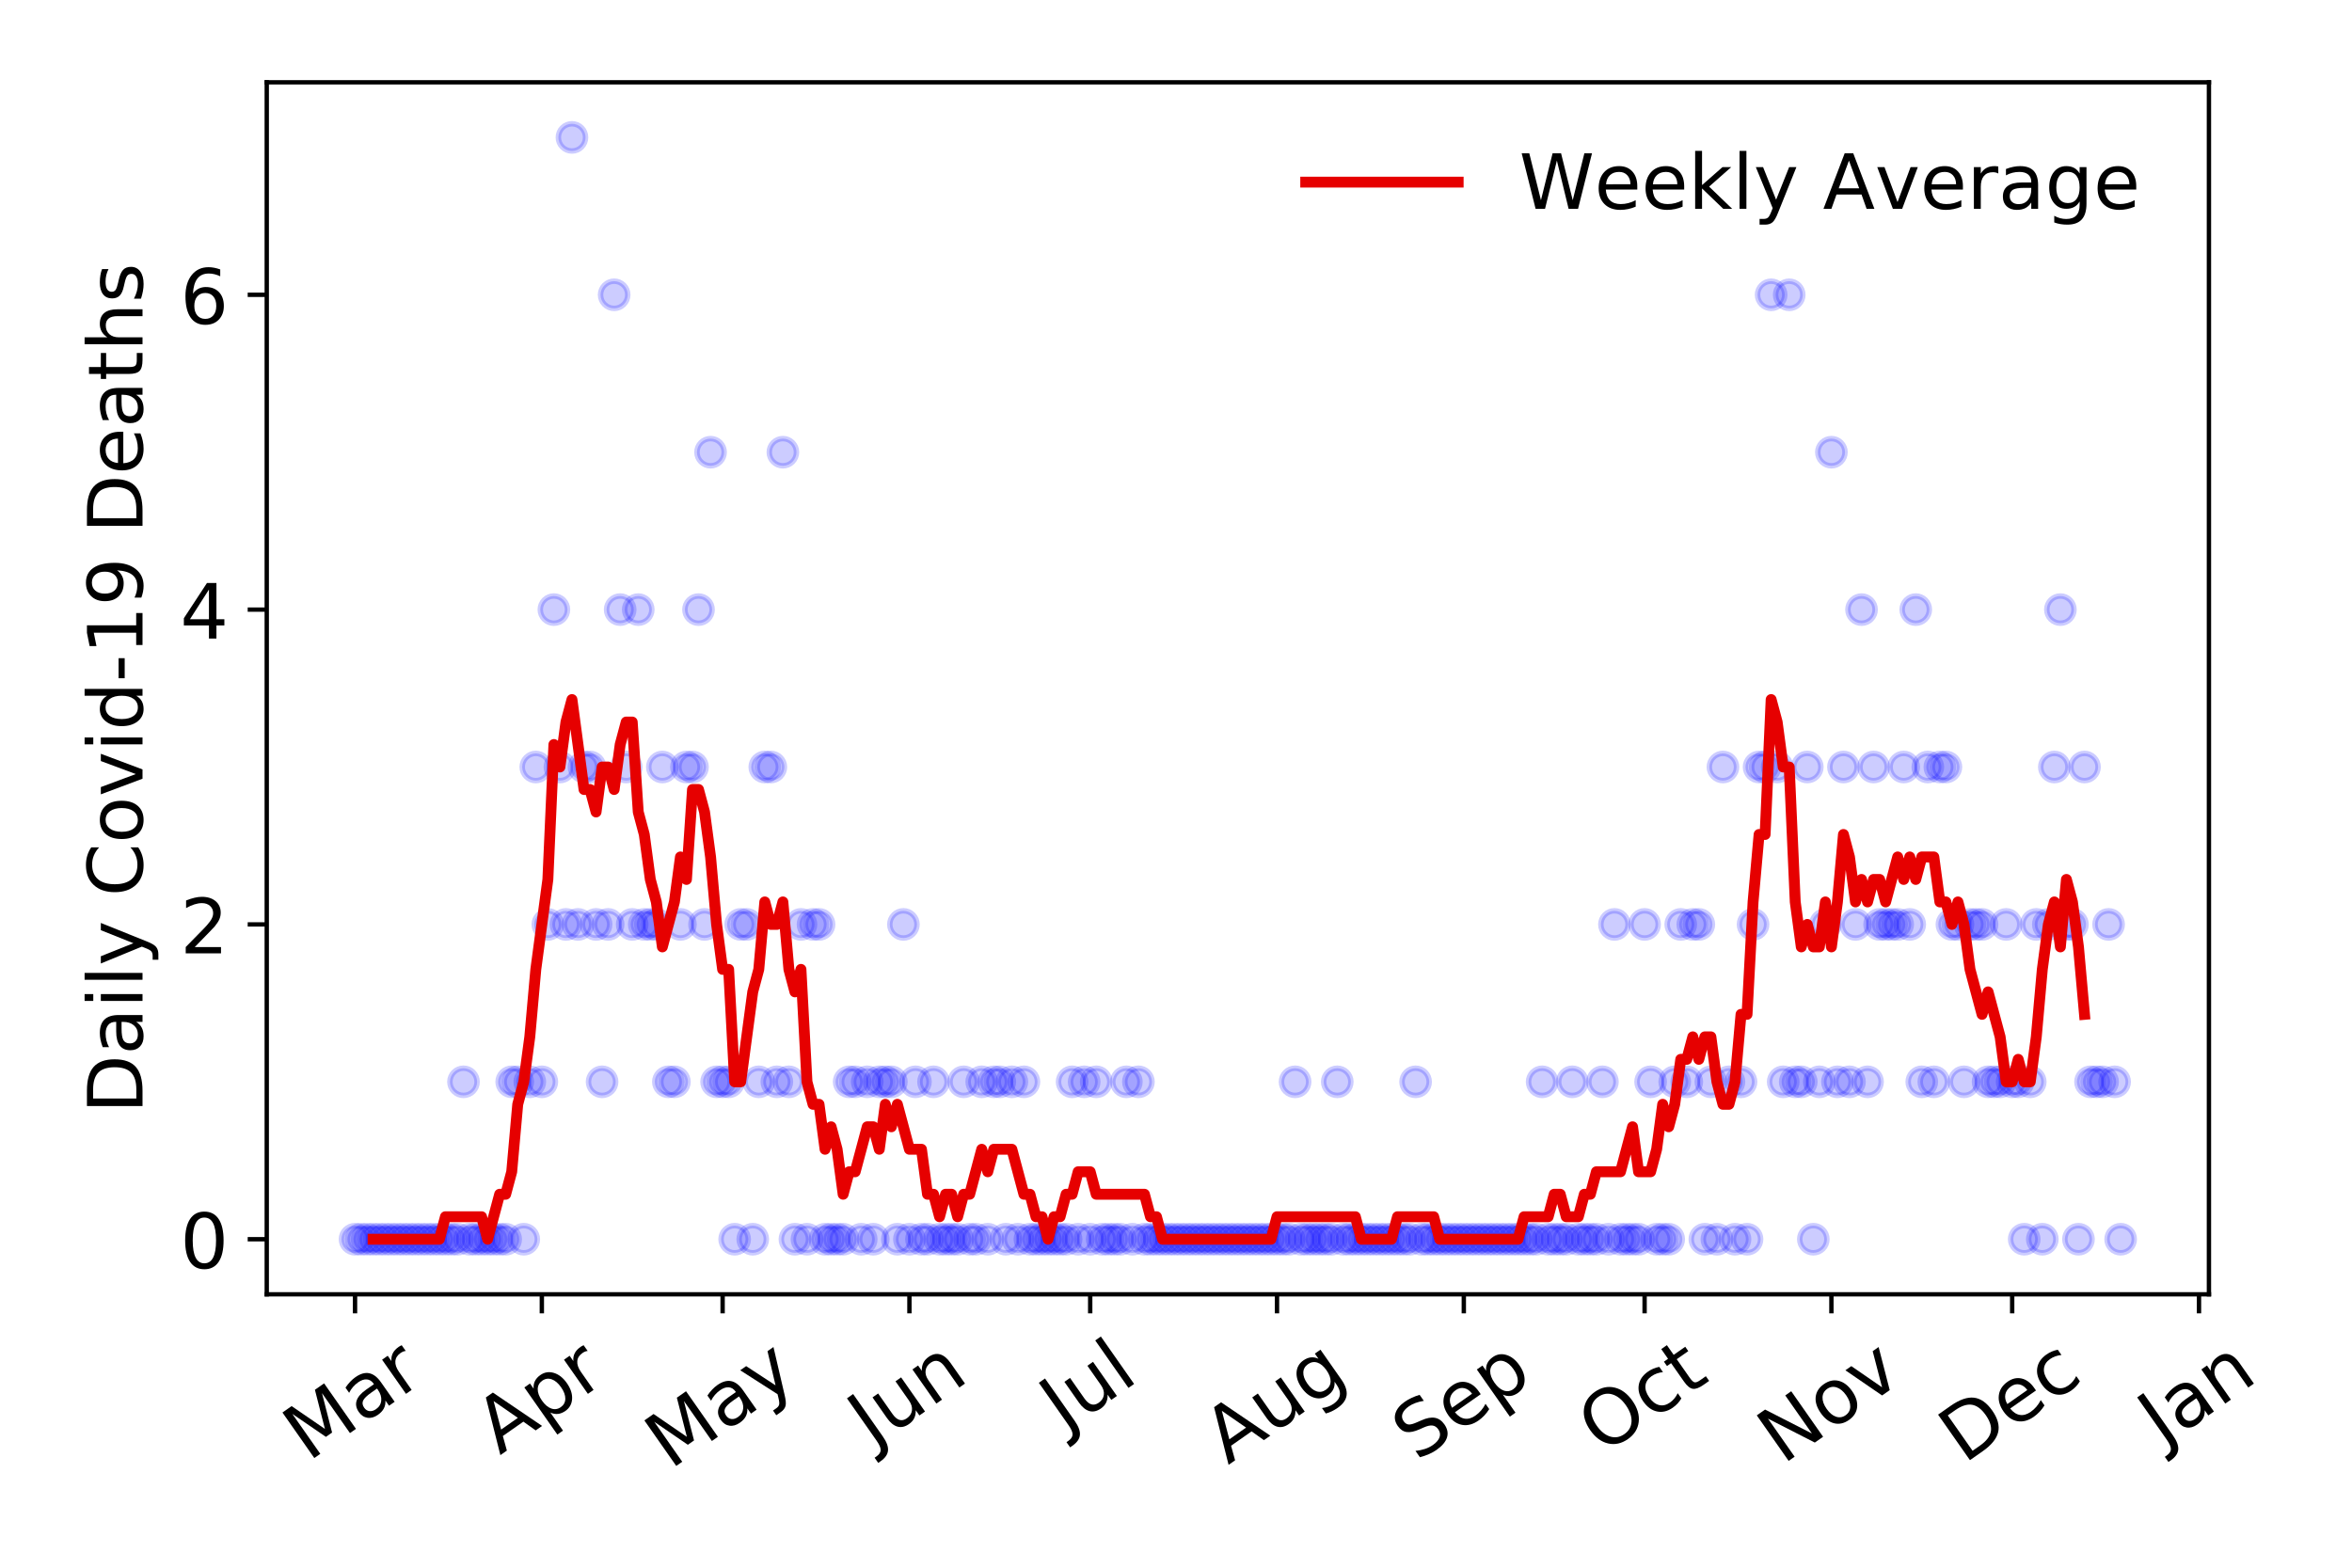 <?xml version="1.0" encoding="utf-8" standalone="no"?>
<!DOCTYPE svg PUBLIC "-//W3C//DTD SVG 1.1//EN"
  "http://www.w3.org/Graphics/SVG/1.1/DTD/svg11.dtd">
<!-- Created with matplotlib (https://matplotlib.org/) -->
<svg height="288pt" version="1.1" viewBox="0 0 432 288" width="432pt" xmlns="http://www.w3.org/2000/svg" xmlns:xlink="http://www.w3.org/1999/xlink">
 <defs>
  <style type="text/css">
*{stroke-linecap:butt;stroke-linejoin:round;}
  </style>
 </defs>
 <g id="figure_1">
  <g id="patch_1">
   <path d="M 0 288 
L 432 288 
L 432 0 
L 0 0 
z
" style="fill:#ffffff;"/>
  </g>
  <g id="axes_1">
   <g id="patch_2">
    <path d="M 48.995 237.778 
L 405.722 237.778 
L 405.722 15.12 
L 48.995 15.12 
z
" style="fill:#ffffff;"/>
   </g>
   <g id="matplotlib.axis_1">
    <g id="xtick_1">
     <g id="line2d_1">
      <defs>
       <path d="M 0 0 
L 0 3.5 
" id="m317b372fcd" style="stroke:#000000;stroke-width:0.8;"/>
      </defs>
      <g>
       <use style="stroke:#000000;stroke-width:0.8;" x="65.21" xlink:href="#m317b372fcd" y="237.778"/>
      </g>
     </g>
     <g id="text_1">
      <!-- Mar -->
      <defs>
       <path d="M 9.812 72.906 
L 24.516 72.906 
L 43.109 23.297 
L 61.812 72.906 
L 76.516 72.906 
L 76.516 0 
L 66.891 0 
L 66.891 64.016 
L 48.094 14.016 
L 38.188 14.016 
L 19.391 64.016 
L 19.391 0 
L 9.812 0 
z
" id="DejaVuSans-77"/>
       <path d="M 34.281 27.484 
Q 23.391 27.484 19.188 25 
Q 14.984 22.516 14.984 16.5 
Q 14.984 11.719 18.141 8.906 
Q 21.297 6.109 26.703 6.109 
Q 34.188 6.109 38.703 11.406 
Q 43.219 16.703 43.219 25.484 
L 43.219 27.484 
z
M 52.203 31.203 
L 52.203 0 
L 43.219 0 
L 43.219 8.297 
Q 40.141 3.328 35.547 0.953 
Q 30.953 -1.422 24.312 -1.422 
Q 15.922 -1.422 10.953 3.297 
Q 6 8.016 6 15.922 
Q 6 25.141 12.172 29.828 
Q 18.359 34.516 30.609 34.516 
L 43.219 34.516 
L 43.219 35.406 
Q 43.219 41.609 39.141 45 
Q 35.062 48.391 27.688 48.391 
Q 23 48.391 18.547 47.266 
Q 14.109 46.141 10.016 43.891 
L 10.016 52.203 
Q 14.938 54.109 19.578 55.047 
Q 24.219 56 28.609 56 
Q 40.484 56 46.344 49.844 
Q 52.203 43.703 52.203 31.203 
z
" id="DejaVuSans-97"/>
       <path d="M 41.109 46.297 
Q 39.594 47.172 37.812 47.578 
Q 36.031 48 33.891 48 
Q 26.266 48 22.188 43.047 
Q 18.109 38.094 18.109 28.812 
L 18.109 0 
L 9.078 0 
L 9.078 54.688 
L 18.109 54.688 
L 18.109 46.188 
Q 20.953 51.172 25.484 53.578 
Q 30.031 56 36.531 56 
Q 37.453 56 38.578 55.875 
Q 39.703 55.766 41.062 55.516 
z
" id="DejaVuSans-114"/>
      </defs>
      <g transform="translate(56.607 268.643)rotate(-35)scale(0.14 -0.14)">
       <use xlink:href="#DejaVuSans-77"/>
       <use x="86.279" xlink:href="#DejaVuSans-97"/>
       <use x="147.559" xlink:href="#DejaVuSans-114"/>
      </g>
     </g>
    </g>
    <g id="xtick_2">
     <g id="line2d_2">
      <g>
       <use style="stroke:#000000;stroke-width:0.8;" x="99.521" xlink:href="#m317b372fcd" y="237.778"/>
      </g>
     </g>
     <g id="text_2">
      <!-- Apr -->
      <defs>
       <path d="M 34.188 63.188 
L 20.797 26.906 
L 47.609 26.906 
z
M 28.609 72.906 
L 39.797 72.906 
L 67.578 0 
L 57.328 0 
L 50.688 18.703 
L 17.828 18.703 
L 11.188 0 
L 0.781 0 
z
" id="DejaVuSans-65"/>
       <path d="M 18.109 8.203 
L 18.109 -20.797 
L 9.078 -20.797 
L 9.078 54.688 
L 18.109 54.688 
L 18.109 46.391 
Q 20.953 51.266 25.266 53.625 
Q 29.594 56 35.594 56 
Q 45.562 56 51.781 48.094 
Q 58.016 40.188 58.016 27.297 
Q 58.016 14.406 51.781 6.484 
Q 45.562 -1.422 35.594 -1.422 
Q 29.594 -1.422 25.266 0.953 
Q 20.953 3.328 18.109 8.203 
z
M 48.688 27.297 
Q 48.688 37.203 44.609 42.844 
Q 40.531 48.484 33.406 48.484 
Q 26.266 48.484 22.188 42.844 
Q 18.109 37.203 18.109 27.297 
Q 18.109 17.391 22.188 11.75 
Q 26.266 6.109 33.406 6.109 
Q 40.531 6.109 44.609 11.75 
Q 48.688 17.391 48.688 27.297 
z
" id="DejaVuSans-112"/>
      </defs>
      <g transform="translate(91.817 267.384)rotate(-35)scale(0.14 -0.14)">
       <use xlink:href="#DejaVuSans-65"/>
       <use x="68.408" xlink:href="#DejaVuSans-112"/>
       <use x="131.885" xlink:href="#DejaVuSans-114"/>
      </g>
     </g>
    </g>
    <g id="xtick_3">
     <g id="line2d_3">
      <g>
       <use style="stroke:#000000;stroke-width:0.8;" x="132.726" xlink:href="#m317b372fcd" y="237.778"/>
      </g>
     </g>
     <g id="text_3">
      <!-- May -->
      <defs>
       <path d="M 32.172 -5.078 
Q 28.375 -14.844 24.75 -17.812 
Q 21.141 -20.797 15.094 -20.797 
L 7.906 -20.797 
L 7.906 -13.281 
L 13.188 -13.281 
Q 16.891 -13.281 18.938 -11.516 
Q 21 -9.766 23.484 -3.219 
L 25.094 0.875 
L 2.984 54.688 
L 12.5 54.688 
L 29.594 11.922 
L 46.688 54.688 
L 56.203 54.688 
z
" id="DejaVuSans-121"/>
      </defs>
      <g transform="translate(123.086 270.094)rotate(-35)scale(0.14 -0.14)">
       <use xlink:href="#DejaVuSans-77"/>
       <use x="86.279" xlink:href="#DejaVuSans-97"/>
       <use x="147.559" xlink:href="#DejaVuSans-121"/>
      </g>
     </g>
    </g>
    <g id="xtick_4">
     <g id="line2d_4">
      <g>
       <use style="stroke:#000000;stroke-width:0.8;" x="167.037" xlink:href="#m317b372fcd" y="237.778"/>
      </g>
     </g>
     <g id="text_4">
      <!-- Jun -->
      <defs>
       <path d="M 9.812 72.906 
L 19.672 72.906 
L 19.672 5.078 
Q 19.672 -8.109 14.672 -14.062 
Q 9.672 -20.016 -1.422 -20.016 
L -5.172 -20.016 
L -5.172 -11.719 
L -2.094 -11.719 
Q 4.438 -11.719 7.125 -8.047 
Q 9.812 -4.391 9.812 5.078 
z
" id="DejaVuSans-74"/>
       <path d="M 8.5 21.578 
L 8.5 54.688 
L 17.484 54.688 
L 17.484 21.922 
Q 17.484 14.156 20.5 10.266 
Q 23.531 6.391 29.594 6.391 
Q 36.859 6.391 41.078 11.031 
Q 45.312 15.672 45.312 23.688 
L 45.312 54.688 
L 54.297 54.688 
L 54.297 0 
L 45.312 0 
L 45.312 8.406 
Q 42.047 3.422 37.719 1 
Q 33.406 -1.422 27.688 -1.422 
Q 18.266 -1.422 13.375 4.438 
Q 8.5 10.297 8.5 21.578 
z
M 31.109 56 
z
" id="DejaVuSans-117"/>
       <path d="M 54.891 33.016 
L 54.891 0 
L 45.906 0 
L 45.906 32.719 
Q 45.906 40.484 42.875 44.328 
Q 39.844 48.188 33.797 48.188 
Q 26.516 48.188 22.312 43.547 
Q 18.109 38.922 18.109 30.906 
L 18.109 0 
L 9.078 0 
L 9.078 54.688 
L 18.109 54.688 
L 18.109 46.188 
Q 21.344 51.125 25.703 53.562 
Q 30.078 56 35.797 56 
Q 45.219 56 50.047 50.172 
Q 54.891 44.344 54.891 33.016 
z
" id="DejaVuSans-110"/>
      </defs>
      <g transform="translate(160.293 266.039)rotate(-35)scale(0.14 -0.14)">
       <use xlink:href="#DejaVuSans-74"/>
       <use x="29.492" xlink:href="#DejaVuSans-117"/>
       <use x="92.871" xlink:href="#DejaVuSans-110"/>
      </g>
     </g>
    </g>
    <g id="xtick_5">
     <g id="line2d_5">
      <g>
       <use style="stroke:#000000;stroke-width:0.8;" x="200.241" xlink:href="#m317b372fcd" y="237.778"/>
      </g>
     </g>
     <g id="text_5">
      <!-- Jul -->
      <defs>
       <path d="M 9.422 75.984 
L 18.406 75.984 
L 18.406 0 
L 9.422 0 
z
" id="DejaVuSans-108"/>
      </defs>
      <g transform="translate(195.539 263.181)rotate(-35)scale(0.14 -0.14)">
       <use xlink:href="#DejaVuSans-74"/>
       <use x="29.492" xlink:href="#DejaVuSans-117"/>
       <use x="92.871" xlink:href="#DejaVuSans-108"/>
      </g>
     </g>
    </g>
    <g id="xtick_6">
     <g id="line2d_6">
      <g>
       <use style="stroke:#000000;stroke-width:0.8;" x="234.553" xlink:href="#m317b372fcd" y="237.778"/>
      </g>
     </g>
     <g id="text_6">
      <!-- Aug -->
      <defs>
       <path d="M 45.406 27.984 
Q 45.406 37.75 41.375 43.109 
Q 37.359 48.484 30.078 48.484 
Q 22.859 48.484 18.828 43.109 
Q 14.797 37.75 14.797 27.984 
Q 14.797 18.266 18.828 12.891 
Q 22.859 7.516 30.078 7.516 
Q 37.359 7.516 41.375 12.891 
Q 45.406 18.266 45.406 27.984 
z
M 54.391 6.781 
Q 54.391 -7.172 48.188 -13.984 
Q 42 -20.797 29.203 -20.797 
Q 24.469 -20.797 20.266 -20.094 
Q 16.062 -19.391 12.109 -17.922 
L 12.109 -9.188 
Q 16.062 -11.328 19.922 -12.344 
Q 23.781 -13.375 27.781 -13.375 
Q 36.625 -13.375 41.016 -8.766 
Q 45.406 -4.156 45.406 5.172 
L 45.406 9.625 
Q 42.625 4.781 38.281 2.391 
Q 33.938 0 27.875 0 
Q 17.828 0 11.672 7.656 
Q 5.516 15.328 5.516 27.984 
Q 5.516 40.672 11.672 48.328 
Q 17.828 56 27.875 56 
Q 33.938 56 38.281 53.609 
Q 42.625 51.219 45.406 46.391 
L 45.406 54.688 
L 54.391 54.688 
z
" id="DejaVuSans-103"/>
      </defs>
      <g transform="translate(225.572 269.172)rotate(-35)scale(0.14 -0.14)">
       <use xlink:href="#DejaVuSans-65"/>
       <use x="68.408" xlink:href="#DejaVuSans-117"/>
       <use x="131.787" xlink:href="#DejaVuSans-103"/>
      </g>
     </g>
    </g>
    <g id="xtick_7">
     <g id="line2d_7">
      <g>
       <use style="stroke:#000000;stroke-width:0.8;" x="268.864" xlink:href="#m317b372fcd" y="237.778"/>
      </g>
     </g>
     <g id="text_7">
      <!-- Sep -->
      <defs>
       <path d="M 53.516 70.516 
L 53.516 60.891 
Q 47.906 63.578 42.922 64.891 
Q 37.938 66.219 33.297 66.219 
Q 25.25 66.219 20.875 63.094 
Q 16.5 59.969 16.5 54.203 
Q 16.5 49.359 19.406 46.891 
Q 22.312 44.438 30.422 42.922 
L 36.375 41.703 
Q 47.406 39.594 52.656 34.297 
Q 57.906 29 57.906 20.125 
Q 57.906 9.516 50.797 4.047 
Q 43.703 -1.422 29.984 -1.422 
Q 24.812 -1.422 18.969 -0.25 
Q 13.141 0.922 6.891 3.219 
L 6.891 13.375 
Q 12.891 10.016 18.656 8.297 
Q 24.422 6.594 29.984 6.594 
Q 38.422 6.594 43.016 9.906 
Q 47.609 13.234 47.609 19.391 
Q 47.609 24.75 44.312 27.781 
Q 41.016 30.812 33.5 32.328 
L 27.484 33.5 
Q 16.453 35.688 11.516 40.375 
Q 6.594 45.062 6.594 53.422 
Q 6.594 63.094 13.406 68.656 
Q 20.219 74.219 32.172 74.219 
Q 37.312 74.219 42.625 73.281 
Q 47.953 72.359 53.516 70.516 
z
" id="DejaVuSans-83"/>
       <path d="M 56.203 29.594 
L 56.203 25.203 
L 14.891 25.203 
Q 15.484 15.922 20.484 11.062 
Q 25.484 6.203 34.422 6.203 
Q 39.594 6.203 44.453 7.469 
Q 49.312 8.734 54.109 11.281 
L 54.109 2.781 
Q 49.266 0.734 44.188 -0.344 
Q 39.109 -1.422 33.891 -1.422 
Q 20.797 -1.422 13.156 6.188 
Q 5.516 13.812 5.516 26.812 
Q 5.516 40.234 12.766 48.109 
Q 20.016 56 32.328 56 
Q 43.359 56 49.781 48.891 
Q 56.203 41.797 56.203 29.594 
z
M 47.219 32.234 
Q 47.125 39.594 43.094 43.984 
Q 39.062 48.391 32.422 48.391 
Q 24.906 48.391 20.391 44.141 
Q 15.875 39.891 15.188 32.172 
z
" id="DejaVuSans-101"/>
      </defs>
      <g transform="translate(260.271 268.629)rotate(-35)scale(0.14 -0.14)">
       <use xlink:href="#DejaVuSans-83"/>
       <use x="63.477" xlink:href="#DejaVuSans-101"/>
       <use x="125" xlink:href="#DejaVuSans-112"/>
      </g>
     </g>
    </g>
    <g id="xtick_8">
     <g id="line2d_8">
      <g>
       <use style="stroke:#000000;stroke-width:0.8;" x="302.069" xlink:href="#m317b372fcd" y="237.778"/>
      </g>
     </g>
     <g id="text_8">
      <!-- Oct -->
      <defs>
       <path d="M 39.406 66.219 
Q 28.656 66.219 22.328 58.203 
Q 16.016 50.203 16.016 36.375 
Q 16.016 22.609 22.328 14.594 
Q 28.656 6.594 39.406 6.594 
Q 50.141 6.594 56.422 14.594 
Q 62.703 22.609 62.703 36.375 
Q 62.703 50.203 56.422 58.203 
Q 50.141 66.219 39.406 66.219 
z
M 39.406 74.219 
Q 54.734 74.219 63.906 63.938 
Q 73.094 53.656 73.094 36.375 
Q 73.094 19.141 63.906 8.859 
Q 54.734 -1.422 39.406 -1.422 
Q 24.031 -1.422 14.812 8.828 
Q 5.609 19.094 5.609 36.375 
Q 5.609 53.656 14.812 63.938 
Q 24.031 74.219 39.406 74.219 
z
" id="DejaVuSans-79"/>
       <path d="M 48.781 52.594 
L 48.781 44.188 
Q 44.969 46.297 41.141 47.344 
Q 37.312 48.391 33.406 48.391 
Q 24.656 48.391 19.812 42.844 
Q 14.984 37.312 14.984 27.297 
Q 14.984 17.281 19.812 11.734 
Q 24.656 6.203 33.406 6.203 
Q 37.312 6.203 41.141 7.25 
Q 44.969 8.297 48.781 10.406 
L 48.781 2.094 
Q 45.016 0.344 40.984 -0.531 
Q 36.969 -1.422 32.422 -1.422 
Q 20.062 -1.422 12.781 6.344 
Q 5.516 14.109 5.516 27.297 
Q 5.516 40.672 12.859 48.328 
Q 20.219 56 33.016 56 
Q 37.156 56 41.109 55.141 
Q 45.062 54.297 48.781 52.594 
z
" id="DejaVuSans-99"/>
       <path d="M 18.312 70.219 
L 18.312 54.688 
L 36.812 54.688 
L 36.812 47.703 
L 18.312 47.703 
L 18.312 18.016 
Q 18.312 11.328 20.141 9.422 
Q 21.969 7.516 27.594 7.516 
L 36.812 7.516 
L 36.812 0 
L 27.594 0 
Q 17.188 0 13.234 3.875 
Q 9.281 7.766 9.281 18.016 
L 9.281 47.703 
L 2.688 47.703 
L 2.688 54.688 
L 9.281 54.688 
L 9.281 70.219 
z
" id="DejaVuSans-116"/>
      </defs>
      <g transform="translate(294.37 267.377)rotate(-35)scale(0.14 -0.14)">
       <use xlink:href="#DejaVuSans-79"/>
       <use x="78.711" xlink:href="#DejaVuSans-99"/>
       <use x="133.691" xlink:href="#DejaVuSans-116"/>
      </g>
     </g>
    </g>
    <g id="xtick_9">
     <g id="line2d_9">
      <g>
       <use style="stroke:#000000;stroke-width:0.8;" x="336.38" xlink:href="#m317b372fcd" y="237.778"/>
      </g>
     </g>
     <g id="text_9">
      <!-- Nov -->
      <defs>
       <path d="M 9.812 72.906 
L 23.094 72.906 
L 55.422 11.922 
L 55.422 72.906 
L 64.984 72.906 
L 64.984 0 
L 51.703 0 
L 19.391 60.984 
L 19.391 0 
L 9.812 0 
z
" id="DejaVuSans-78"/>
       <path d="M 30.609 48.391 
Q 23.391 48.391 19.188 42.75 
Q 14.984 37.109 14.984 27.297 
Q 14.984 17.484 19.156 11.844 
Q 23.344 6.203 30.609 6.203 
Q 37.797 6.203 41.984 11.859 
Q 46.188 17.531 46.188 27.297 
Q 46.188 37.016 41.984 42.703 
Q 37.797 48.391 30.609 48.391 
z
M 30.609 56 
Q 42.328 56 49.016 48.375 
Q 55.719 40.766 55.719 27.297 
Q 55.719 13.875 49.016 6.219 
Q 42.328 -1.422 30.609 -1.422 
Q 18.844 -1.422 12.172 6.219 
Q 5.516 13.875 5.516 27.297 
Q 5.516 40.766 12.172 48.375 
Q 18.844 56 30.609 56 
z
" id="DejaVuSans-111"/>
       <path d="M 2.984 54.688 
L 12.5 54.688 
L 29.594 8.797 
L 46.688 54.688 
L 56.203 54.688 
L 35.688 0 
L 23.484 0 
z
" id="DejaVuSans-118"/>
      </defs>
      <g transform="translate(327.403 269.166)rotate(-35)scale(0.14 -0.14)">
       <use xlink:href="#DejaVuSans-78"/>
       <use x="74.805" xlink:href="#DejaVuSans-111"/>
       <use x="135.986" xlink:href="#DejaVuSans-118"/>
      </g>
     </g>
    </g>
    <g id="xtick_10">
     <g id="line2d_10">
      <g>
       <use style="stroke:#000000;stroke-width:0.8;" x="369.584" xlink:href="#m317b372fcd" y="237.778"/>
      </g>
     </g>
     <g id="text_10">
      <!-- Dec -->
      <defs>
       <path d="M 19.672 64.797 
L 19.672 8.109 
L 31.594 8.109 
Q 46.688 8.109 53.688 14.938 
Q 60.688 21.781 60.688 36.531 
Q 60.688 51.172 53.688 57.984 
Q 46.688 64.797 31.594 64.797 
z
M 9.812 72.906 
L 30.078 72.906 
Q 51.266 72.906 61.172 64.094 
Q 71.094 55.281 71.094 36.531 
Q 71.094 17.672 61.125 8.828 
Q 51.172 0 30.078 0 
L 9.812 0 
z
" id="DejaVuSans-68"/>
      </defs>
      <g transform="translate(360.704 269.032)rotate(-35)scale(0.14 -0.14)">
       <use xlink:href="#DejaVuSans-68"/>
       <use x="77.002" xlink:href="#DejaVuSans-101"/>
       <use x="138.525" xlink:href="#DejaVuSans-99"/>
      </g>
     </g>
    </g>
    <g id="xtick_11">
     <g id="line2d_11">
      <g>
       <use style="stroke:#000000;stroke-width:0.8;" x="403.896" xlink:href="#m317b372fcd" y="237.778"/>
      </g>
     </g>
     <g id="text_11">
      <!-- Jan -->
      <g transform="translate(397.272 265.871)rotate(-35)scale(0.14 -0.14)">
       <use xlink:href="#DejaVuSans-74"/>
       <use x="29.492" xlink:href="#DejaVuSans-97"/>
       <use x="90.771" xlink:href="#DejaVuSans-110"/>
      </g>
     </g>
    </g>
   </g>
   <g id="matplotlib.axis_2">
    <g id="ytick_1">
     <g id="line2d_12">
      <defs>
       <path d="M 0 0 
L -3.5 0 
" id="md8f24f7010" style="stroke:#000000;stroke-width:0.8;"/>
      </defs>
      <g>
       <use style="stroke:#000000;stroke-width:0.8;" x="48.995" xlink:href="#md8f24f7010" y="227.657"/>
      </g>
     </g>
     <g id="text_12">
      <!-- 0 -->
      <defs>
       <path d="M 31.781 66.406 
Q 24.172 66.406 20.328 58.906 
Q 16.5 51.422 16.5 36.375 
Q 16.5 21.391 20.328 13.891 
Q 24.172 6.391 31.781 6.391 
Q 39.453 6.391 43.281 13.891 
Q 47.125 21.391 47.125 36.375 
Q 47.125 51.422 43.281 58.906 
Q 39.453 66.406 31.781 66.406 
z
M 31.781 74.219 
Q 44.047 74.219 50.516 64.516 
Q 56.984 54.828 56.984 36.375 
Q 56.984 17.969 50.516 8.266 
Q 44.047 -1.422 31.781 -1.422 
Q 19.531 -1.422 13.062 8.266 
Q 6.594 17.969 6.594 36.375 
Q 6.594 54.828 13.062 64.516 
Q 19.531 74.219 31.781 74.219 
z
" id="DejaVuSans-48"/>
      </defs>
      <g transform="translate(33.087 232.976)scale(0.14 -0.14)">
       <use xlink:href="#DejaVuSans-48"/>
      </g>
     </g>
    </g>
    <g id="ytick_2">
     <g id="line2d_13">
      <g>
       <use style="stroke:#000000;stroke-width:0.8;" x="48.995" xlink:href="#md8f24f7010" y="169.824"/>
      </g>
     </g>
     <g id="text_13">
      <!-- 2 -->
      <defs>
       <path d="M 19.188 8.297 
L 53.609 8.297 
L 53.609 0 
L 7.328 0 
L 7.328 8.297 
Q 12.938 14.109 22.625 23.891 
Q 32.328 33.688 34.812 36.531 
Q 39.547 41.844 41.422 45.531 
Q 43.312 49.219 43.312 52.781 
Q 43.312 58.594 39.234 62.25 
Q 35.156 65.922 28.609 65.922 
Q 23.969 65.922 18.812 64.312 
Q 13.672 62.703 7.812 59.422 
L 7.812 69.391 
Q 13.766 71.781 18.938 73 
Q 24.125 74.219 28.422 74.219 
Q 39.75 74.219 46.484 68.547 
Q 53.219 62.891 53.219 53.422 
Q 53.219 48.922 51.531 44.891 
Q 49.859 40.875 45.406 35.406 
Q 44.188 33.984 37.641 27.219 
Q 31.109 20.453 19.188 8.297 
z
" id="DejaVuSans-50"/>
      </defs>
      <g transform="translate(33.087 175.143)scale(0.14 -0.14)">
       <use xlink:href="#DejaVuSans-50"/>
      </g>
     </g>
    </g>
    <g id="ytick_3">
     <g id="line2d_14">
      <g>
       <use style="stroke:#000000;stroke-width:0.8;" x="48.995" xlink:href="#md8f24f7010" y="111.991"/>
      </g>
     </g>
     <g id="text_14">
      <!-- 4 -->
      <defs>
       <path d="M 37.797 64.312 
L 12.891 25.391 
L 37.797 25.391 
z
M 35.203 72.906 
L 47.609 72.906 
L 47.609 25.391 
L 58.016 25.391 
L 58.016 17.188 
L 47.609 17.188 
L 47.609 0 
L 37.797 0 
L 37.797 17.188 
L 4.891 17.188 
L 4.891 26.703 
z
" id="DejaVuSans-52"/>
      </defs>
      <g transform="translate(33.087 117.31)scale(0.14 -0.14)">
       <use xlink:href="#DejaVuSans-52"/>
      </g>
     </g>
    </g>
    <g id="ytick_4">
     <g id="line2d_15">
      <g>
       <use style="stroke:#000000;stroke-width:0.8;" x="48.995" xlink:href="#md8f24f7010" y="54.157"/>
      </g>
     </g>
     <g id="text_15">
      <!-- 6 -->
      <defs>
       <path d="M 33.016 40.375 
Q 26.375 40.375 22.484 35.828 
Q 18.609 31.297 18.609 23.391 
Q 18.609 15.531 22.484 10.953 
Q 26.375 6.391 33.016 6.391 
Q 39.656 6.391 43.531 10.953 
Q 47.406 15.531 47.406 23.391 
Q 47.406 31.297 43.531 35.828 
Q 39.656 40.375 33.016 40.375 
z
M 52.594 71.297 
L 52.594 62.312 
Q 48.875 64.062 45.094 64.984 
Q 41.312 65.922 37.594 65.922 
Q 27.828 65.922 22.672 59.328 
Q 17.531 52.734 16.797 39.406 
Q 19.672 43.656 24.016 45.922 
Q 28.375 48.188 33.594 48.188 
Q 44.578 48.188 50.953 41.516 
Q 57.328 34.859 57.328 23.391 
Q 57.328 12.156 50.688 5.359 
Q 44.047 -1.422 33.016 -1.422 
Q 20.359 -1.422 13.672 8.266 
Q 6.984 17.969 6.984 36.375 
Q 6.984 53.656 15.188 63.938 
Q 23.391 74.219 37.203 74.219 
Q 40.922 74.219 44.703 73.484 
Q 48.484 72.75 52.594 71.297 
z
" id="DejaVuSans-54"/>
      </defs>
      <g transform="translate(33.087 59.476)scale(0.14 -0.14)">
       <use xlink:href="#DejaVuSans-54"/>
      </g>
     </g>
    </g>
    <g id="text_16">
     <!-- Daily Covid-19 Deaths -->
     <defs>
      <path d="M 9.422 54.688 
L 18.406 54.688 
L 18.406 0 
L 9.422 0 
z
M 9.422 75.984 
L 18.406 75.984 
L 18.406 64.594 
L 9.422 64.594 
z
" id="DejaVuSans-105"/>
      <path id="DejaVuSans-32"/>
      <path d="M 64.406 67.281 
L 64.406 56.891 
Q 59.422 61.531 53.781 63.812 
Q 48.141 66.109 41.797 66.109 
Q 29.297 66.109 22.656 58.469 
Q 16.016 50.828 16.016 36.375 
Q 16.016 21.969 22.656 14.328 
Q 29.297 6.688 41.797 6.688 
Q 48.141 6.688 53.781 8.984 
Q 59.422 11.281 64.406 15.922 
L 64.406 5.609 
Q 59.234 2.094 53.438 0.328 
Q 47.656 -1.422 41.219 -1.422 
Q 24.656 -1.422 15.125 8.703 
Q 5.609 18.844 5.609 36.375 
Q 5.609 53.953 15.125 64.078 
Q 24.656 74.219 41.219 74.219 
Q 47.75 74.219 53.531 72.484 
Q 59.328 70.75 64.406 67.281 
z
" id="DejaVuSans-67"/>
      <path d="M 45.406 46.391 
L 45.406 75.984 
L 54.391 75.984 
L 54.391 0 
L 45.406 0 
L 45.406 8.203 
Q 42.578 3.328 38.25 0.953 
Q 33.938 -1.422 27.875 -1.422 
Q 17.969 -1.422 11.734 6.484 
Q 5.516 14.406 5.516 27.297 
Q 5.516 40.188 11.734 48.094 
Q 17.969 56 27.875 56 
Q 33.938 56 38.25 53.625 
Q 42.578 51.266 45.406 46.391 
z
M 14.797 27.297 
Q 14.797 17.391 18.875 11.75 
Q 22.953 6.109 30.078 6.109 
Q 37.203 6.109 41.297 11.75 
Q 45.406 17.391 45.406 27.297 
Q 45.406 37.203 41.297 42.844 
Q 37.203 48.484 30.078 48.484 
Q 22.953 48.484 18.875 42.844 
Q 14.797 37.203 14.797 27.297 
z
" id="DejaVuSans-100"/>
      <path d="M 4.891 31.391 
L 31.203 31.391 
L 31.203 23.391 
L 4.891 23.391 
z
" id="DejaVuSans-45"/>
      <path d="M 12.406 8.297 
L 28.516 8.297 
L 28.516 63.922 
L 10.984 60.406 
L 10.984 69.391 
L 28.422 72.906 
L 38.281 72.906 
L 38.281 8.297 
L 54.391 8.297 
L 54.391 0 
L 12.406 0 
z
" id="DejaVuSans-49"/>
      <path d="M 10.984 1.516 
L 10.984 10.5 
Q 14.703 8.734 18.5 7.812 
Q 22.312 6.891 25.984 6.891 
Q 35.75 6.891 40.891 13.453 
Q 46.047 20.016 46.781 33.406 
Q 43.953 29.203 39.594 26.953 
Q 35.25 24.703 29.984 24.703 
Q 19.047 24.703 12.672 31.312 
Q 6.297 37.938 6.297 49.422 
Q 6.297 60.641 12.938 67.422 
Q 19.578 74.219 30.609 74.219 
Q 43.266 74.219 49.922 64.516 
Q 56.594 54.828 56.594 36.375 
Q 56.594 19.141 48.406 8.859 
Q 40.234 -1.422 26.422 -1.422 
Q 22.703 -1.422 18.891 -0.688 
Q 15.094 0.047 10.984 1.516 
z
M 30.609 32.422 
Q 37.25 32.422 41.125 36.953 
Q 45.016 41.5 45.016 49.422 
Q 45.016 57.281 41.125 61.844 
Q 37.25 66.406 30.609 66.406 
Q 23.969 66.406 20.094 61.844 
Q 16.219 57.281 16.219 49.422 
Q 16.219 41.5 20.094 36.953 
Q 23.969 32.422 30.609 32.422 
z
" id="DejaVuSans-57"/>
      <path d="M 54.891 33.016 
L 54.891 0 
L 45.906 0 
L 45.906 32.719 
Q 45.906 40.484 42.875 44.328 
Q 39.844 48.188 33.797 48.188 
Q 26.516 48.188 22.312 43.547 
Q 18.109 38.922 18.109 30.906 
L 18.109 0 
L 9.078 0 
L 9.078 75.984 
L 18.109 75.984 
L 18.109 46.188 
Q 21.344 51.125 25.703 53.562 
Q 30.078 56 35.797 56 
Q 45.219 56 50.047 50.172 
Q 54.891 44.344 54.891 33.016 
z
" id="DejaVuSans-104"/>
      <path d="M 44.281 53.078 
L 44.281 44.578 
Q 40.484 46.531 36.375 47.5 
Q 32.281 48.484 27.875 48.484 
Q 21.188 48.484 17.844 46.438 
Q 14.5 44.391 14.5 40.281 
Q 14.5 37.156 16.891 35.375 
Q 19.281 33.594 26.516 31.984 
L 29.594 31.297 
Q 39.156 29.25 43.188 25.516 
Q 47.219 21.781 47.219 15.094 
Q 47.219 7.469 41.188 3.016 
Q 35.156 -1.422 24.609 -1.422 
Q 20.219 -1.422 15.453 -0.562 
Q 10.688 0.297 5.422 2 
L 5.422 11.281 
Q 10.406 8.688 15.234 7.391 
Q 20.062 6.109 24.812 6.109 
Q 31.156 6.109 34.562 8.281 
Q 37.984 10.453 37.984 14.406 
Q 37.984 18.062 35.516 20.016 
Q 33.062 21.969 24.703 23.781 
L 21.578 24.516 
Q 13.234 26.266 9.516 29.906 
Q 5.812 33.547 5.812 39.891 
Q 5.812 47.609 11.281 51.797 
Q 16.75 56 26.812 56 
Q 31.781 56 36.172 55.266 
Q 40.578 54.547 44.281 53.078 
z
" id="DejaVuSans-115"/>
     </defs>
     <g transform="translate(26.176 204.56)rotate(-90)scale(0.14 -0.14)">
      <use xlink:href="#DejaVuSans-68"/>
      <use x="77.002" xlink:href="#DejaVuSans-97"/>
      <use x="138.281" xlink:href="#DejaVuSans-105"/>
      <use x="166.064" xlink:href="#DejaVuSans-108"/>
      <use x="193.848" xlink:href="#DejaVuSans-121"/>
      <use x="253.027" xlink:href="#DejaVuSans-32"/>
      <use x="284.814" xlink:href="#DejaVuSans-67"/>
      <use x="354.639" xlink:href="#DejaVuSans-111"/>
      <use x="415.82" xlink:href="#DejaVuSans-118"/>
      <use x="475" xlink:href="#DejaVuSans-105"/>
      <use x="502.783" xlink:href="#DejaVuSans-100"/>
      <use x="566.26" xlink:href="#DejaVuSans-45"/>
      <use x="602.344" xlink:href="#DejaVuSans-49"/>
      <use x="665.967" xlink:href="#DejaVuSans-57"/>
      <use x="729.59" xlink:href="#DejaVuSans-32"/>
      <use x="761.377" xlink:href="#DejaVuSans-68"/>
      <use x="838.379" xlink:href="#DejaVuSans-101"/>
      <use x="899.902" xlink:href="#DejaVuSans-97"/>
      <use x="961.182" xlink:href="#DejaVuSans-116"/>
      <use x="1000.391" xlink:href="#DejaVuSans-104"/>
      <use x="1063.77" xlink:href="#DejaVuSans-115"/>
     </g>
    </g>
   </g>
   <g id="line2d_16">
    <defs>
     <path d="M 0 2.5 
C 0.663 2.5 1.299 2.237 1.768 1.768 
C 2.237 1.299 2.5 0.663 2.5 0 
C 2.5 -0.663 2.237 -1.299 1.768 -1.768 
C 1.299 -2.237 0.663 -2.5 0 -2.5 
C -0.663 -2.5 -1.299 -2.237 -1.768 -1.768 
C -2.237 -1.299 -2.5 -0.663 -2.5 0 
C -2.5 0.663 -2.237 1.299 -1.768 1.768 
C -1.299 2.237 -0.663 2.5 0 2.5 
z
" id="mdefa7ce944" style="stroke:#0000ff;stroke-opacity:0.2;"/>
    </defs>
    <g clip-path="url(#p33d5ca818f)">
     <use style="fill:#0000ff;fill-opacity:0.2;stroke:#0000ff;stroke-opacity:0.2;" x="65.21" xlink:href="#mdefa7ce944" y="227.657"/>
     <use style="fill:#0000ff;fill-opacity:0.2;stroke:#0000ff;stroke-opacity:0.2;" x="66.317" xlink:href="#mdefa7ce944" y="227.657"/>
     <use style="fill:#0000ff;fill-opacity:0.2;stroke:#0000ff;stroke-opacity:0.2;" x="67.423" xlink:href="#mdefa7ce944" y="227.657"/>
     <use style="fill:#0000ff;fill-opacity:0.2;stroke:#0000ff;stroke-opacity:0.2;" x="68.53" xlink:href="#mdefa7ce944" y="227.657"/>
     <use style="fill:#0000ff;fill-opacity:0.2;stroke:#0000ff;stroke-opacity:0.2;" x="69.637" xlink:href="#mdefa7ce944" y="227.657"/>
     <use style="fill:#0000ff;fill-opacity:0.2;stroke:#0000ff;stroke-opacity:0.2;" x="70.744" xlink:href="#mdefa7ce944" y="227.657"/>
     <use style="fill:#0000ff;fill-opacity:0.2;stroke:#0000ff;stroke-opacity:0.2;" x="71.851" xlink:href="#mdefa7ce944" y="227.657"/>
     <use style="fill:#0000ff;fill-opacity:0.2;stroke:#0000ff;stroke-opacity:0.2;" x="72.958" xlink:href="#mdefa7ce944" y="227.657"/>
     <use style="fill:#0000ff;fill-opacity:0.2;stroke:#0000ff;stroke-opacity:0.2;" x="74.064" xlink:href="#mdefa7ce944" y="227.657"/>
     <use style="fill:#0000ff;fill-opacity:0.2;stroke:#0000ff;stroke-opacity:0.2;" x="75.171" xlink:href="#mdefa7ce944" y="227.657"/>
     <use style="fill:#0000ff;fill-opacity:0.2;stroke:#0000ff;stroke-opacity:0.2;" x="76.278" xlink:href="#mdefa7ce944" y="227.657"/>
     <use style="fill:#0000ff;fill-opacity:0.2;stroke:#0000ff;stroke-opacity:0.2;" x="77.385" xlink:href="#mdefa7ce944" y="227.657"/>
     <use style="fill:#0000ff;fill-opacity:0.2;stroke:#0000ff;stroke-opacity:0.2;" x="78.492" xlink:href="#mdefa7ce944" y="227.657"/>
     <use style="fill:#0000ff;fill-opacity:0.2;stroke:#0000ff;stroke-opacity:0.2;" x="79.598" xlink:href="#mdefa7ce944" y="227.657"/>
     <use style="fill:#0000ff;fill-opacity:0.2;stroke:#0000ff;stroke-opacity:0.2;" x="80.705" xlink:href="#mdefa7ce944" y="227.657"/>
     <use style="fill:#0000ff;fill-opacity:0.2;stroke:#0000ff;stroke-opacity:0.2;" x="81.812" xlink:href="#mdefa7ce944" y="227.657"/>
     <use style="fill:#0000ff;fill-opacity:0.2;stroke:#0000ff;stroke-opacity:0.2;" x="82.919" xlink:href="#mdefa7ce944" y="227.657"/>
     <use style="fill:#0000ff;fill-opacity:0.2;stroke:#0000ff;stroke-opacity:0.2;" x="84.026" xlink:href="#mdefa7ce944" y="227.657"/>
     <use style="fill:#0000ff;fill-opacity:0.2;stroke:#0000ff;stroke-opacity:0.2;" x="85.133" xlink:href="#mdefa7ce944" y="198.741"/>
     <use style="fill:#0000ff;fill-opacity:0.2;stroke:#0000ff;stroke-opacity:0.2;" x="86.239" xlink:href="#mdefa7ce944" y="227.657"/>
     <use style="fill:#0000ff;fill-opacity:0.2;stroke:#0000ff;stroke-opacity:0.2;" x="87.346" xlink:href="#mdefa7ce944" y="227.657"/>
     <use style="fill:#0000ff;fill-opacity:0.2;stroke:#0000ff;stroke-opacity:0.2;" x="88.453" xlink:href="#mdefa7ce944" y="227.657"/>
     <use style="fill:#0000ff;fill-opacity:0.2;stroke:#0000ff;stroke-opacity:0.2;" x="89.56" xlink:href="#mdefa7ce944" y="227.657"/>
     <use style="fill:#0000ff;fill-opacity:0.2;stroke:#0000ff;stroke-opacity:0.2;" x="90.667" xlink:href="#mdefa7ce944" y="227.657"/>
     <use style="fill:#0000ff;fill-opacity:0.2;stroke:#0000ff;stroke-opacity:0.2;" x="91.773" xlink:href="#mdefa7ce944" y="227.657"/>
     <use style="fill:#0000ff;fill-opacity:0.2;stroke:#0000ff;stroke-opacity:0.2;" x="92.88" xlink:href="#mdefa7ce944" y="227.657"/>
     <use style="fill:#0000ff;fill-opacity:0.2;stroke:#0000ff;stroke-opacity:0.2;" x="93.987" xlink:href="#mdefa7ce944" y="198.741"/>
     <use style="fill:#0000ff;fill-opacity:0.2;stroke:#0000ff;stroke-opacity:0.2;" x="95.094" xlink:href="#mdefa7ce944" y="198.741"/>
     <use style="fill:#0000ff;fill-opacity:0.2;stroke:#0000ff;stroke-opacity:0.2;" x="96.201" xlink:href="#mdefa7ce944" y="227.657"/>
     <use style="fill:#0000ff;fill-opacity:0.2;stroke:#0000ff;stroke-opacity:0.2;" x="97.308" xlink:href="#mdefa7ce944" y="198.741"/>
     <use style="fill:#0000ff;fill-opacity:0.2;stroke:#0000ff;stroke-opacity:0.2;" x="98.414" xlink:href="#mdefa7ce944" y="140.907"/>
     <use style="fill:#0000ff;fill-opacity:0.2;stroke:#0000ff;stroke-opacity:0.2;" x="99.521" xlink:href="#mdefa7ce944" y="198.741"/>
     <use style="fill:#0000ff;fill-opacity:0.2;stroke:#0000ff;stroke-opacity:0.2;" x="100.628" xlink:href="#mdefa7ce944" y="169.824"/>
     <use style="fill:#0000ff;fill-opacity:0.2;stroke:#0000ff;stroke-opacity:0.2;" x="101.735" xlink:href="#mdefa7ce944" y="111.991"/>
     <use style="fill:#0000ff;fill-opacity:0.2;stroke:#0000ff;stroke-opacity:0.2;" x="102.842" xlink:href="#mdefa7ce944" y="140.907"/>
     <use style="fill:#0000ff;fill-opacity:0.2;stroke:#0000ff;stroke-opacity:0.2;" x="103.948" xlink:href="#mdefa7ce944" y="169.824"/>
     <use style="fill:#0000ff;fill-opacity:0.2;stroke:#0000ff;stroke-opacity:0.2;" x="105.055" xlink:href="#mdefa7ce944" y="25.241"/>
     <use style="fill:#0000ff;fill-opacity:0.2;stroke:#0000ff;stroke-opacity:0.2;" x="106.162" xlink:href="#mdefa7ce944" y="169.824"/>
     <use style="fill:#0000ff;fill-opacity:0.2;stroke:#0000ff;stroke-opacity:0.2;" x="107.269" xlink:href="#mdefa7ce944" y="140.907"/>
     <use style="fill:#0000ff;fill-opacity:0.2;stroke:#0000ff;stroke-opacity:0.2;" x="108.376" xlink:href="#mdefa7ce944" y="140.907"/>
     <use style="fill:#0000ff;fill-opacity:0.2;stroke:#0000ff;stroke-opacity:0.2;" x="109.483" xlink:href="#mdefa7ce944" y="169.824"/>
     <use style="fill:#0000ff;fill-opacity:0.2;stroke:#0000ff;stroke-opacity:0.2;" x="110.589" xlink:href="#mdefa7ce944" y="198.741"/>
     <use style="fill:#0000ff;fill-opacity:0.2;stroke:#0000ff;stroke-opacity:0.2;" x="111.696" xlink:href="#mdefa7ce944" y="169.824"/>
     <use style="fill:#0000ff;fill-opacity:0.2;stroke:#0000ff;stroke-opacity:0.2;" x="112.803" xlink:href="#mdefa7ce944" y="54.157"/>
     <use style="fill:#0000ff;fill-opacity:0.2;stroke:#0000ff;stroke-opacity:0.2;" x="113.91" xlink:href="#mdefa7ce944" y="111.991"/>
     <use style="fill:#0000ff;fill-opacity:0.2;stroke:#0000ff;stroke-opacity:0.2;" x="115.017" xlink:href="#mdefa7ce944" y="140.907"/>
     <use style="fill:#0000ff;fill-opacity:0.2;stroke:#0000ff;stroke-opacity:0.2;" x="116.123" xlink:href="#mdefa7ce944" y="169.824"/>
     <use style="fill:#0000ff;fill-opacity:0.2;stroke:#0000ff;stroke-opacity:0.2;" x="117.23" xlink:href="#mdefa7ce944" y="111.991"/>
     <use style="fill:#0000ff;fill-opacity:0.2;stroke:#0000ff;stroke-opacity:0.2;" x="118.337" xlink:href="#mdefa7ce944" y="169.824"/>
     <use style="fill:#0000ff;fill-opacity:0.2;stroke:#0000ff;stroke-opacity:0.2;" x="119.444" xlink:href="#mdefa7ce944" y="169.824"/>
     <use style="fill:#0000ff;fill-opacity:0.2;stroke:#0000ff;stroke-opacity:0.2;" x="120.551" xlink:href="#mdefa7ce944" y="169.824"/>
     <use style="fill:#0000ff;fill-opacity:0.2;stroke:#0000ff;stroke-opacity:0.2;" x="121.657" xlink:href="#mdefa7ce944" y="140.907"/>
     <use style="fill:#0000ff;fill-opacity:0.2;stroke:#0000ff;stroke-opacity:0.2;" x="122.764" xlink:href="#mdefa7ce944" y="198.741"/>
     <use style="fill:#0000ff;fill-opacity:0.2;stroke:#0000ff;stroke-opacity:0.2;" x="123.871" xlink:href="#mdefa7ce944" y="198.741"/>
     <use style="fill:#0000ff;fill-opacity:0.2;stroke:#0000ff;stroke-opacity:0.2;" x="124.978" xlink:href="#mdefa7ce944" y="169.824"/>
     <use style="fill:#0000ff;fill-opacity:0.2;stroke:#0000ff;stroke-opacity:0.2;" x="126.085" xlink:href="#mdefa7ce944" y="140.907"/>
     <use style="fill:#0000ff;fill-opacity:0.2;stroke:#0000ff;stroke-opacity:0.2;" x="127.192" xlink:href="#mdefa7ce944" y="140.907"/>
     <use style="fill:#0000ff;fill-opacity:0.2;stroke:#0000ff;stroke-opacity:0.2;" x="128.298" xlink:href="#mdefa7ce944" y="111.991"/>
     <use style="fill:#0000ff;fill-opacity:0.2;stroke:#0000ff;stroke-opacity:0.2;" x="129.405" xlink:href="#mdefa7ce944" y="169.824"/>
     <use style="fill:#0000ff;fill-opacity:0.2;stroke:#0000ff;stroke-opacity:0.2;" x="130.512" xlink:href="#mdefa7ce944" y="83.074"/>
     <use style="fill:#0000ff;fill-opacity:0.2;stroke:#0000ff;stroke-opacity:0.2;" x="131.619" xlink:href="#mdefa7ce944" y="198.741"/>
     <use style="fill:#0000ff;fill-opacity:0.2;stroke:#0000ff;stroke-opacity:0.2;" x="132.726" xlink:href="#mdefa7ce944" y="198.741"/>
     <use style="fill:#0000ff;fill-opacity:0.2;stroke:#0000ff;stroke-opacity:0.2;" x="133.832" xlink:href="#mdefa7ce944" y="198.741"/>
     <use style="fill:#0000ff;fill-opacity:0.2;stroke:#0000ff;stroke-opacity:0.2;" x="134.939" xlink:href="#mdefa7ce944" y="227.657"/>
     <use style="fill:#0000ff;fill-opacity:0.2;stroke:#0000ff;stroke-opacity:0.2;" x="136.046" xlink:href="#mdefa7ce944" y="169.824"/>
     <use style="fill:#0000ff;fill-opacity:0.2;stroke:#0000ff;stroke-opacity:0.2;" x="137.153" xlink:href="#mdefa7ce944" y="169.824"/>
     <use style="fill:#0000ff;fill-opacity:0.2;stroke:#0000ff;stroke-opacity:0.2;" x="138.26" xlink:href="#mdefa7ce944" y="227.657"/>
     <use style="fill:#0000ff;fill-opacity:0.2;stroke:#0000ff;stroke-opacity:0.2;" x="139.367" xlink:href="#mdefa7ce944" y="198.741"/>
     <use style="fill:#0000ff;fill-opacity:0.2;stroke:#0000ff;stroke-opacity:0.2;" x="140.473" xlink:href="#mdefa7ce944" y="140.907"/>
     <use style="fill:#0000ff;fill-opacity:0.2;stroke:#0000ff;stroke-opacity:0.2;" x="141.58" xlink:href="#mdefa7ce944" y="140.907"/>
     <use style="fill:#0000ff;fill-opacity:0.2;stroke:#0000ff;stroke-opacity:0.2;" x="142.687" xlink:href="#mdefa7ce944" y="198.741"/>
     <use style="fill:#0000ff;fill-opacity:0.2;stroke:#0000ff;stroke-opacity:0.2;" x="143.794" xlink:href="#mdefa7ce944" y="83.074"/>
     <use style="fill:#0000ff;fill-opacity:0.2;stroke:#0000ff;stroke-opacity:0.2;" x="144.901" xlink:href="#mdefa7ce944" y="198.741"/>
     <use style="fill:#0000ff;fill-opacity:0.2;stroke:#0000ff;stroke-opacity:0.2;" x="146.007" xlink:href="#mdefa7ce944" y="227.657"/>
     <use style="fill:#0000ff;fill-opacity:0.2;stroke:#0000ff;stroke-opacity:0.2;" x="147.114" xlink:href="#mdefa7ce944" y="169.824"/>
     <use style="fill:#0000ff;fill-opacity:0.2;stroke:#0000ff;stroke-opacity:0.2;" x="148.221" xlink:href="#mdefa7ce944" y="227.657"/>
     <use style="fill:#0000ff;fill-opacity:0.2;stroke:#0000ff;stroke-opacity:0.2;" x="149.328" xlink:href="#mdefa7ce944" y="169.824"/>
     <use style="fill:#0000ff;fill-opacity:0.2;stroke:#0000ff;stroke-opacity:0.2;" x="150.435" xlink:href="#mdefa7ce944" y="169.824"/>
     <use style="fill:#0000ff;fill-opacity:0.2;stroke:#0000ff;stroke-opacity:0.2;" x="151.542" xlink:href="#mdefa7ce944" y="227.657"/>
     <use style="fill:#0000ff;fill-opacity:0.2;stroke:#0000ff;stroke-opacity:0.2;" x="152.648" xlink:href="#mdefa7ce944" y="227.657"/>
     <use style="fill:#0000ff;fill-opacity:0.2;stroke:#0000ff;stroke-opacity:0.2;" x="153.755" xlink:href="#mdefa7ce944" y="227.657"/>
     <use style="fill:#0000ff;fill-opacity:0.2;stroke:#0000ff;stroke-opacity:0.2;" x="154.862" xlink:href="#mdefa7ce944" y="227.657"/>
     <use style="fill:#0000ff;fill-opacity:0.2;stroke:#0000ff;stroke-opacity:0.2;" x="155.969" xlink:href="#mdefa7ce944" y="198.741"/>
     <use style="fill:#0000ff;fill-opacity:0.2;stroke:#0000ff;stroke-opacity:0.2;" x="157.076" xlink:href="#mdefa7ce944" y="198.741"/>
     <use style="fill:#0000ff;fill-opacity:0.2;stroke:#0000ff;stroke-opacity:0.2;" x="158.182" xlink:href="#mdefa7ce944" y="227.657"/>
     <use style="fill:#0000ff;fill-opacity:0.2;stroke:#0000ff;stroke-opacity:0.2;" x="159.289" xlink:href="#mdefa7ce944" y="198.741"/>
     <use style="fill:#0000ff;fill-opacity:0.2;stroke:#0000ff;stroke-opacity:0.2;" x="160.396" xlink:href="#mdefa7ce944" y="227.657"/>
     <use style="fill:#0000ff;fill-opacity:0.2;stroke:#0000ff;stroke-opacity:0.2;" x="161.503" xlink:href="#mdefa7ce944" y="198.741"/>
     <use style="fill:#0000ff;fill-opacity:0.2;stroke:#0000ff;stroke-opacity:0.2;" x="162.61" xlink:href="#mdefa7ce944" y="198.741"/>
     <use style="fill:#0000ff;fill-opacity:0.2;stroke:#0000ff;stroke-opacity:0.2;" x="163.717" xlink:href="#mdefa7ce944" y="198.741"/>
     <use style="fill:#0000ff;fill-opacity:0.2;stroke:#0000ff;stroke-opacity:0.2;" x="164.823" xlink:href="#mdefa7ce944" y="227.657"/>
     <use style="fill:#0000ff;fill-opacity:0.2;stroke:#0000ff;stroke-opacity:0.2;" x="165.93" xlink:href="#mdefa7ce944" y="169.824"/>
     <use style="fill:#0000ff;fill-opacity:0.2;stroke:#0000ff;stroke-opacity:0.2;" x="167.037" xlink:href="#mdefa7ce944" y="227.657"/>
     <use style="fill:#0000ff;fill-opacity:0.2;stroke:#0000ff;stroke-opacity:0.2;" x="168.144" xlink:href="#mdefa7ce944" y="198.741"/>
     <use style="fill:#0000ff;fill-opacity:0.2;stroke:#0000ff;stroke-opacity:0.2;" x="169.251" xlink:href="#mdefa7ce944" y="227.657"/>
     <use style="fill:#0000ff;fill-opacity:0.2;stroke:#0000ff;stroke-opacity:0.2;" x="170.357" xlink:href="#mdefa7ce944" y="227.657"/>
     <use style="fill:#0000ff;fill-opacity:0.2;stroke:#0000ff;stroke-opacity:0.2;" x="171.464" xlink:href="#mdefa7ce944" y="198.741"/>
     <use style="fill:#0000ff;fill-opacity:0.2;stroke:#0000ff;stroke-opacity:0.2;" x="172.571" xlink:href="#mdefa7ce944" y="227.657"/>
     <use style="fill:#0000ff;fill-opacity:0.2;stroke:#0000ff;stroke-opacity:0.2;" x="173.678" xlink:href="#mdefa7ce944" y="227.657"/>
     <use style="fill:#0000ff;fill-opacity:0.2;stroke:#0000ff;stroke-opacity:0.2;" x="174.785" xlink:href="#mdefa7ce944" y="227.657"/>
     <use style="fill:#0000ff;fill-opacity:0.2;stroke:#0000ff;stroke-opacity:0.2;" x="175.891" xlink:href="#mdefa7ce944" y="227.657"/>
     <use style="fill:#0000ff;fill-opacity:0.2;stroke:#0000ff;stroke-opacity:0.2;" x="176.998" xlink:href="#mdefa7ce944" y="198.741"/>
     <use style="fill:#0000ff;fill-opacity:0.2;stroke:#0000ff;stroke-opacity:0.2;" x="178.105" xlink:href="#mdefa7ce944" y="227.657"/>
     <use style="fill:#0000ff;fill-opacity:0.2;stroke:#0000ff;stroke-opacity:0.2;" x="179.212" xlink:href="#mdefa7ce944" y="227.657"/>
     <use style="fill:#0000ff;fill-opacity:0.2;stroke:#0000ff;stroke-opacity:0.2;" x="180.319" xlink:href="#mdefa7ce944" y="198.741"/>
     <use style="fill:#0000ff;fill-opacity:0.2;stroke:#0000ff;stroke-opacity:0.2;" x="181.426" xlink:href="#mdefa7ce944" y="227.657"/>
     <use style="fill:#0000ff;fill-opacity:0.2;stroke:#0000ff;stroke-opacity:0.2;" x="182.532" xlink:href="#mdefa7ce944" y="198.741"/>
     <use style="fill:#0000ff;fill-opacity:0.2;stroke:#0000ff;stroke-opacity:0.2;" x="183.639" xlink:href="#mdefa7ce944" y="198.741"/>
     <use style="fill:#0000ff;fill-opacity:0.2;stroke:#0000ff;stroke-opacity:0.2;" x="184.746" xlink:href="#mdefa7ce944" y="227.657"/>
     <use style="fill:#0000ff;fill-opacity:0.2;stroke:#0000ff;stroke-opacity:0.2;" x="185.853" xlink:href="#mdefa7ce944" y="198.741"/>
     <use style="fill:#0000ff;fill-opacity:0.2;stroke:#0000ff;stroke-opacity:0.2;" x="186.96" xlink:href="#mdefa7ce944" y="227.657"/>
     <use style="fill:#0000ff;fill-opacity:0.2;stroke:#0000ff;stroke-opacity:0.2;" x="188.066" xlink:href="#mdefa7ce944" y="198.741"/>
     <use style="fill:#0000ff;fill-opacity:0.2;stroke:#0000ff;stroke-opacity:0.2;" x="189.173" xlink:href="#mdefa7ce944" y="227.657"/>
     <use style="fill:#0000ff;fill-opacity:0.2;stroke:#0000ff;stroke-opacity:0.2;" x="190.28" xlink:href="#mdefa7ce944" y="227.657"/>
     <use style="fill:#0000ff;fill-opacity:0.2;stroke:#0000ff;stroke-opacity:0.2;" x="191.387" xlink:href="#mdefa7ce944" y="227.657"/>
     <use style="fill:#0000ff;fill-opacity:0.2;stroke:#0000ff;stroke-opacity:0.2;" x="192.494" xlink:href="#mdefa7ce944" y="227.657"/>
     <use style="fill:#0000ff;fill-opacity:0.2;stroke:#0000ff;stroke-opacity:0.2;" x="193.601" xlink:href="#mdefa7ce944" y="227.657"/>
     <use style="fill:#0000ff;fill-opacity:0.2;stroke:#0000ff;stroke-opacity:0.2;" x="194.707" xlink:href="#mdefa7ce944" y="227.657"/>
     <use style="fill:#0000ff;fill-opacity:0.2;stroke:#0000ff;stroke-opacity:0.2;" x="195.814" xlink:href="#mdefa7ce944" y="227.657"/>
     <use style="fill:#0000ff;fill-opacity:0.2;stroke:#0000ff;stroke-opacity:0.2;" x="196.921" xlink:href="#mdefa7ce944" y="198.741"/>
     <use style="fill:#0000ff;fill-opacity:0.2;stroke:#0000ff;stroke-opacity:0.2;" x="198.028" xlink:href="#mdefa7ce944" y="227.657"/>
     <use style="fill:#0000ff;fill-opacity:0.2;stroke:#0000ff;stroke-opacity:0.2;" x="199.135" xlink:href="#mdefa7ce944" y="198.741"/>
     <use style="fill:#0000ff;fill-opacity:0.2;stroke:#0000ff;stroke-opacity:0.2;" x="200.241" xlink:href="#mdefa7ce944" y="227.657"/>
     <use style="fill:#0000ff;fill-opacity:0.2;stroke:#0000ff;stroke-opacity:0.2;" x="201.348" xlink:href="#mdefa7ce944" y="198.741"/>
     <use style="fill:#0000ff;fill-opacity:0.2;stroke:#0000ff;stroke-opacity:0.2;" x="202.455" xlink:href="#mdefa7ce944" y="227.657"/>
     <use style="fill:#0000ff;fill-opacity:0.2;stroke:#0000ff;stroke-opacity:0.2;" x="203.562" xlink:href="#mdefa7ce944" y="227.657"/>
     <use style="fill:#0000ff;fill-opacity:0.2;stroke:#0000ff;stroke-opacity:0.2;" x="204.669" xlink:href="#mdefa7ce944" y="227.657"/>
     <use style="fill:#0000ff;fill-opacity:0.2;stroke:#0000ff;stroke-opacity:0.2;" x="205.776" xlink:href="#mdefa7ce944" y="227.657"/>
     <use style="fill:#0000ff;fill-opacity:0.2;stroke:#0000ff;stroke-opacity:0.2;" x="206.882" xlink:href="#mdefa7ce944" y="198.741"/>
     <use style="fill:#0000ff;fill-opacity:0.2;stroke:#0000ff;stroke-opacity:0.2;" x="207.989" xlink:href="#mdefa7ce944" y="227.657"/>
     <use style="fill:#0000ff;fill-opacity:0.2;stroke:#0000ff;stroke-opacity:0.2;" x="209.096" xlink:href="#mdefa7ce944" y="198.741"/>
     <use style="fill:#0000ff;fill-opacity:0.2;stroke:#0000ff;stroke-opacity:0.2;" x="210.203" xlink:href="#mdefa7ce944" y="227.657"/>
     <use style="fill:#0000ff;fill-opacity:0.2;stroke:#0000ff;stroke-opacity:0.2;" x="211.31" xlink:href="#mdefa7ce944" y="227.657"/>
     <use style="fill:#0000ff;fill-opacity:0.2;stroke:#0000ff;stroke-opacity:0.2;" x="212.416" xlink:href="#mdefa7ce944" y="227.657"/>
     <use style="fill:#0000ff;fill-opacity:0.2;stroke:#0000ff;stroke-opacity:0.2;" x="213.523" xlink:href="#mdefa7ce944" y="227.657"/>
     <use style="fill:#0000ff;fill-opacity:0.2;stroke:#0000ff;stroke-opacity:0.2;" x="214.63" xlink:href="#mdefa7ce944" y="227.657"/>
     <use style="fill:#0000ff;fill-opacity:0.2;stroke:#0000ff;stroke-opacity:0.2;" x="215.737" xlink:href="#mdefa7ce944" y="227.657"/>
     <use style="fill:#0000ff;fill-opacity:0.2;stroke:#0000ff;stroke-opacity:0.2;" x="216.844" xlink:href="#mdefa7ce944" y="227.657"/>
     <use style="fill:#0000ff;fill-opacity:0.2;stroke:#0000ff;stroke-opacity:0.2;" x="217.951" xlink:href="#mdefa7ce944" y="227.657"/>
     <use style="fill:#0000ff;fill-opacity:0.2;stroke:#0000ff;stroke-opacity:0.2;" x="219.057" xlink:href="#mdefa7ce944" y="227.657"/>
     <use style="fill:#0000ff;fill-opacity:0.2;stroke:#0000ff;stroke-opacity:0.2;" x="220.164" xlink:href="#mdefa7ce944" y="227.657"/>
     <use style="fill:#0000ff;fill-opacity:0.2;stroke:#0000ff;stroke-opacity:0.2;" x="221.271" xlink:href="#mdefa7ce944" y="227.657"/>
     <use style="fill:#0000ff;fill-opacity:0.2;stroke:#0000ff;stroke-opacity:0.2;" x="222.378" xlink:href="#mdefa7ce944" y="227.657"/>
     <use style="fill:#0000ff;fill-opacity:0.2;stroke:#0000ff;stroke-opacity:0.2;" x="223.485" xlink:href="#mdefa7ce944" y="227.657"/>
     <use style="fill:#0000ff;fill-opacity:0.2;stroke:#0000ff;stroke-opacity:0.2;" x="224.591" xlink:href="#mdefa7ce944" y="227.657"/>
     <use style="fill:#0000ff;fill-opacity:0.2;stroke:#0000ff;stroke-opacity:0.2;" x="225.698" xlink:href="#mdefa7ce944" y="227.657"/>
     <use style="fill:#0000ff;fill-opacity:0.2;stroke:#0000ff;stroke-opacity:0.2;" x="226.805" xlink:href="#mdefa7ce944" y="227.657"/>
     <use style="fill:#0000ff;fill-opacity:0.2;stroke:#0000ff;stroke-opacity:0.2;" x="227.912" xlink:href="#mdefa7ce944" y="227.657"/>
     <use style="fill:#0000ff;fill-opacity:0.2;stroke:#0000ff;stroke-opacity:0.2;" x="229.019" xlink:href="#mdefa7ce944" y="227.657"/>
     <use style="fill:#0000ff;fill-opacity:0.2;stroke:#0000ff;stroke-opacity:0.2;" x="230.125" xlink:href="#mdefa7ce944" y="227.657"/>
     <use style="fill:#0000ff;fill-opacity:0.2;stroke:#0000ff;stroke-opacity:0.2;" x="231.232" xlink:href="#mdefa7ce944" y="227.657"/>
     <use style="fill:#0000ff;fill-opacity:0.2;stroke:#0000ff;stroke-opacity:0.2;" x="232.339" xlink:href="#mdefa7ce944" y="227.657"/>
     <use style="fill:#0000ff;fill-opacity:0.2;stroke:#0000ff;stroke-opacity:0.2;" x="233.446" xlink:href="#mdefa7ce944" y="227.657"/>
     <use style="fill:#0000ff;fill-opacity:0.2;stroke:#0000ff;stroke-opacity:0.2;" x="234.553" xlink:href="#mdefa7ce944" y="227.657"/>
     <use style="fill:#0000ff;fill-opacity:0.2;stroke:#0000ff;stroke-opacity:0.2;" x="235.66" xlink:href="#mdefa7ce944" y="227.657"/>
     <use style="fill:#0000ff;fill-opacity:0.2;stroke:#0000ff;stroke-opacity:0.2;" x="236.766" xlink:href="#mdefa7ce944" y="227.657"/>
     <use style="fill:#0000ff;fill-opacity:0.2;stroke:#0000ff;stroke-opacity:0.2;" x="237.873" xlink:href="#mdefa7ce944" y="198.741"/>
     <use style="fill:#0000ff;fill-opacity:0.2;stroke:#0000ff;stroke-opacity:0.2;" x="238.98" xlink:href="#mdefa7ce944" y="227.657"/>
     <use style="fill:#0000ff;fill-opacity:0.2;stroke:#0000ff;stroke-opacity:0.2;" x="240.087" xlink:href="#mdefa7ce944" y="227.657"/>
     <use style="fill:#0000ff;fill-opacity:0.2;stroke:#0000ff;stroke-opacity:0.2;" x="241.194" xlink:href="#mdefa7ce944" y="227.657"/>
     <use style="fill:#0000ff;fill-opacity:0.2;stroke:#0000ff;stroke-opacity:0.2;" x="242.3" xlink:href="#mdefa7ce944" y="227.657"/>
     <use style="fill:#0000ff;fill-opacity:0.2;stroke:#0000ff;stroke-opacity:0.2;" x="243.407" xlink:href="#mdefa7ce944" y="227.657"/>
     <use style="fill:#0000ff;fill-opacity:0.2;stroke:#0000ff;stroke-opacity:0.2;" x="244.514" xlink:href="#mdefa7ce944" y="227.657"/>
     <use style="fill:#0000ff;fill-opacity:0.2;stroke:#0000ff;stroke-opacity:0.2;" x="245.621" xlink:href="#mdefa7ce944" y="198.741"/>
     <use style="fill:#0000ff;fill-opacity:0.2;stroke:#0000ff;stroke-opacity:0.2;" x="246.728" xlink:href="#mdefa7ce944" y="227.657"/>
     <use style="fill:#0000ff;fill-opacity:0.2;stroke:#0000ff;stroke-opacity:0.2;" x="247.835" xlink:href="#mdefa7ce944" y="227.657"/>
     <use style="fill:#0000ff;fill-opacity:0.2;stroke:#0000ff;stroke-opacity:0.2;" x="248.941" xlink:href="#mdefa7ce944" y="227.657"/>
     <use style="fill:#0000ff;fill-opacity:0.2;stroke:#0000ff;stroke-opacity:0.2;" x="250.048" xlink:href="#mdefa7ce944" y="227.657"/>
     <use style="fill:#0000ff;fill-opacity:0.2;stroke:#0000ff;stroke-opacity:0.2;" x="251.155" xlink:href="#mdefa7ce944" y="227.657"/>
     <use style="fill:#0000ff;fill-opacity:0.2;stroke:#0000ff;stroke-opacity:0.2;" x="252.262" xlink:href="#mdefa7ce944" y="227.657"/>
     <use style="fill:#0000ff;fill-opacity:0.2;stroke:#0000ff;stroke-opacity:0.2;" x="253.369" xlink:href="#mdefa7ce944" y="227.657"/>
     <use style="fill:#0000ff;fill-opacity:0.2;stroke:#0000ff;stroke-opacity:0.2;" x="254.475" xlink:href="#mdefa7ce944" y="227.657"/>
     <use style="fill:#0000ff;fill-opacity:0.2;stroke:#0000ff;stroke-opacity:0.2;" x="255.582" xlink:href="#mdefa7ce944" y="227.657"/>
     <use style="fill:#0000ff;fill-opacity:0.2;stroke:#0000ff;stroke-opacity:0.2;" x="256.689" xlink:href="#mdefa7ce944" y="227.657"/>
     <use style="fill:#0000ff;fill-opacity:0.2;stroke:#0000ff;stroke-opacity:0.2;" x="257.796" xlink:href="#mdefa7ce944" y="227.657"/>
     <use style="fill:#0000ff;fill-opacity:0.2;stroke:#0000ff;stroke-opacity:0.2;" x="258.903" xlink:href="#mdefa7ce944" y="227.657"/>
     <use style="fill:#0000ff;fill-opacity:0.2;stroke:#0000ff;stroke-opacity:0.2;" x="260.01" xlink:href="#mdefa7ce944" y="198.741"/>
     <use style="fill:#0000ff;fill-opacity:0.2;stroke:#0000ff;stroke-opacity:0.2;" x="261.116" xlink:href="#mdefa7ce944" y="227.657"/>
     <use style="fill:#0000ff;fill-opacity:0.2;stroke:#0000ff;stroke-opacity:0.2;" x="262.223" xlink:href="#mdefa7ce944" y="227.657"/>
     <use style="fill:#0000ff;fill-opacity:0.2;stroke:#0000ff;stroke-opacity:0.2;" x="263.33" xlink:href="#mdefa7ce944" y="227.657"/>
     <use style="fill:#0000ff;fill-opacity:0.2;stroke:#0000ff;stroke-opacity:0.2;" x="264.437" xlink:href="#mdefa7ce944" y="227.657"/>
     <use style="fill:#0000ff;fill-opacity:0.2;stroke:#0000ff;stroke-opacity:0.2;" x="265.544" xlink:href="#mdefa7ce944" y="227.657"/>
     <use style="fill:#0000ff;fill-opacity:0.2;stroke:#0000ff;stroke-opacity:0.2;" x="266.65" xlink:href="#mdefa7ce944" y="227.657"/>
     <use style="fill:#0000ff;fill-opacity:0.2;stroke:#0000ff;stroke-opacity:0.2;" x="267.757" xlink:href="#mdefa7ce944" y="227.657"/>
     <use style="fill:#0000ff;fill-opacity:0.2;stroke:#0000ff;stroke-opacity:0.2;" x="268.864" xlink:href="#mdefa7ce944" y="227.657"/>
     <use style="fill:#0000ff;fill-opacity:0.2;stroke:#0000ff;stroke-opacity:0.2;" x="269.971" xlink:href="#mdefa7ce944" y="227.657"/>
     <use style="fill:#0000ff;fill-opacity:0.2;stroke:#0000ff;stroke-opacity:0.2;" x="271.078" xlink:href="#mdefa7ce944" y="227.657"/>
     <use style="fill:#0000ff;fill-opacity:0.2;stroke:#0000ff;stroke-opacity:0.2;" x="272.184" xlink:href="#mdefa7ce944" y="227.657"/>
     <use style="fill:#0000ff;fill-opacity:0.2;stroke:#0000ff;stroke-opacity:0.2;" x="273.291" xlink:href="#mdefa7ce944" y="227.657"/>
     <use style="fill:#0000ff;fill-opacity:0.2;stroke:#0000ff;stroke-opacity:0.2;" x="274.398" xlink:href="#mdefa7ce944" y="227.657"/>
     <use style="fill:#0000ff;fill-opacity:0.2;stroke:#0000ff;stroke-opacity:0.2;" x="275.505" xlink:href="#mdefa7ce944" y="227.657"/>
     <use style="fill:#0000ff;fill-opacity:0.2;stroke:#0000ff;stroke-opacity:0.2;" x="276.612" xlink:href="#mdefa7ce944" y="227.657"/>
     <use style="fill:#0000ff;fill-opacity:0.2;stroke:#0000ff;stroke-opacity:0.2;" x="277.719" xlink:href="#mdefa7ce944" y="227.657"/>
     <use style="fill:#0000ff;fill-opacity:0.2;stroke:#0000ff;stroke-opacity:0.2;" x="278.825" xlink:href="#mdefa7ce944" y="227.657"/>
     <use style="fill:#0000ff;fill-opacity:0.2;stroke:#0000ff;stroke-opacity:0.2;" x="279.932" xlink:href="#mdefa7ce944" y="227.657"/>
     <use style="fill:#0000ff;fill-opacity:0.2;stroke:#0000ff;stroke-opacity:0.2;" x="281.039" xlink:href="#mdefa7ce944" y="227.657"/>
     <use style="fill:#0000ff;fill-opacity:0.2;stroke:#0000ff;stroke-opacity:0.2;" x="282.146" xlink:href="#mdefa7ce944" y="227.657"/>
     <use style="fill:#0000ff;fill-opacity:0.2;stroke:#0000ff;stroke-opacity:0.2;" x="283.253" xlink:href="#mdefa7ce944" y="198.741"/>
     <use style="fill:#0000ff;fill-opacity:0.2;stroke:#0000ff;stroke-opacity:0.2;" x="284.359" xlink:href="#mdefa7ce944" y="227.657"/>
     <use style="fill:#0000ff;fill-opacity:0.2;stroke:#0000ff;stroke-opacity:0.2;" x="285.466" xlink:href="#mdefa7ce944" y="227.657"/>
     <use style="fill:#0000ff;fill-opacity:0.2;stroke:#0000ff;stroke-opacity:0.2;" x="286.573" xlink:href="#mdefa7ce944" y="227.657"/>
     <use style="fill:#0000ff;fill-opacity:0.2;stroke:#0000ff;stroke-opacity:0.2;" x="287.68" xlink:href="#mdefa7ce944" y="227.657"/>
     <use style="fill:#0000ff;fill-opacity:0.2;stroke:#0000ff;stroke-opacity:0.2;" x="288.787" xlink:href="#mdefa7ce944" y="198.741"/>
     <use style="fill:#0000ff;fill-opacity:0.2;stroke:#0000ff;stroke-opacity:0.2;" x="289.894" xlink:href="#mdefa7ce944" y="227.657"/>
     <use style="fill:#0000ff;fill-opacity:0.2;stroke:#0000ff;stroke-opacity:0.2;" x="291" xlink:href="#mdefa7ce944" y="227.657"/>
     <use style="fill:#0000ff;fill-opacity:0.2;stroke:#0000ff;stroke-opacity:0.2;" x="292.107" xlink:href="#mdefa7ce944" y="227.657"/>
     <use style="fill:#0000ff;fill-opacity:0.2;stroke:#0000ff;stroke-opacity:0.2;" x="293.214" xlink:href="#mdefa7ce944" y="227.657"/>
     <use style="fill:#0000ff;fill-opacity:0.2;stroke:#0000ff;stroke-opacity:0.2;" x="294.321" xlink:href="#mdefa7ce944" y="198.741"/>
     <use style="fill:#0000ff;fill-opacity:0.2;stroke:#0000ff;stroke-opacity:0.2;" x="295.428" xlink:href="#mdefa7ce944" y="227.657"/>
     <use style="fill:#0000ff;fill-opacity:0.2;stroke:#0000ff;stroke-opacity:0.2;" x="296.534" xlink:href="#mdefa7ce944" y="169.824"/>
     <use style="fill:#0000ff;fill-opacity:0.2;stroke:#0000ff;stroke-opacity:0.2;" x="297.641" xlink:href="#mdefa7ce944" y="227.657"/>
     <use style="fill:#0000ff;fill-opacity:0.2;stroke:#0000ff;stroke-opacity:0.2;" x="298.748" xlink:href="#mdefa7ce944" y="227.657"/>
     <use style="fill:#0000ff;fill-opacity:0.2;stroke:#0000ff;stroke-opacity:0.2;" x="299.855" xlink:href="#mdefa7ce944" y="227.657"/>
     <use style="fill:#0000ff;fill-opacity:0.2;stroke:#0000ff;stroke-opacity:0.2;" x="300.962" xlink:href="#mdefa7ce944" y="227.657"/>
     <use style="fill:#0000ff;fill-opacity:0.2;stroke:#0000ff;stroke-opacity:0.2;" x="302.069" xlink:href="#mdefa7ce944" y="169.824"/>
     <use style="fill:#0000ff;fill-opacity:0.2;stroke:#0000ff;stroke-opacity:0.2;" x="303.175" xlink:href="#mdefa7ce944" y="198.741"/>
     <use style="fill:#0000ff;fill-opacity:0.2;stroke:#0000ff;stroke-opacity:0.2;" x="304.282" xlink:href="#mdefa7ce944" y="227.657"/>
     <use style="fill:#0000ff;fill-opacity:0.2;stroke:#0000ff;stroke-opacity:0.2;" x="305.389" xlink:href="#mdefa7ce944" y="227.657"/>
     <use style="fill:#0000ff;fill-opacity:0.2;stroke:#0000ff;stroke-opacity:0.2;" x="306.496" xlink:href="#mdefa7ce944" y="227.657"/>
     <use style="fill:#0000ff;fill-opacity:0.2;stroke:#0000ff;stroke-opacity:0.2;" x="307.603" xlink:href="#mdefa7ce944" y="198.741"/>
     <use style="fill:#0000ff;fill-opacity:0.2;stroke:#0000ff;stroke-opacity:0.2;" x="308.709" xlink:href="#mdefa7ce944" y="169.824"/>
     <use style="fill:#0000ff;fill-opacity:0.2;stroke:#0000ff;stroke-opacity:0.2;" x="309.816" xlink:href="#mdefa7ce944" y="198.741"/>
     <use style="fill:#0000ff;fill-opacity:0.2;stroke:#0000ff;stroke-opacity:0.2;" x="310.923" xlink:href="#mdefa7ce944" y="169.824"/>
     <use style="fill:#0000ff;fill-opacity:0.2;stroke:#0000ff;stroke-opacity:0.2;" x="312.03" xlink:href="#mdefa7ce944" y="169.824"/>
     <use style="fill:#0000ff;fill-opacity:0.2;stroke:#0000ff;stroke-opacity:0.2;" x="313.137" xlink:href="#mdefa7ce944" y="227.657"/>
     <use style="fill:#0000ff;fill-opacity:0.2;stroke:#0000ff;stroke-opacity:0.2;" x="314.244" xlink:href="#mdefa7ce944" y="198.741"/>
     <use style="fill:#0000ff;fill-opacity:0.2;stroke:#0000ff;stroke-opacity:0.2;" x="315.35" xlink:href="#mdefa7ce944" y="227.657"/>
     <use style="fill:#0000ff;fill-opacity:0.2;stroke:#0000ff;stroke-opacity:0.2;" x="316.457" xlink:href="#mdefa7ce944" y="140.907"/>
     <use style="fill:#0000ff;fill-opacity:0.2;stroke:#0000ff;stroke-opacity:0.2;" x="317.564" xlink:href="#mdefa7ce944" y="198.741"/>
     <use style="fill:#0000ff;fill-opacity:0.2;stroke:#0000ff;stroke-opacity:0.2;" x="318.671" xlink:href="#mdefa7ce944" y="227.657"/>
     <use style="fill:#0000ff;fill-opacity:0.2;stroke:#0000ff;stroke-opacity:0.2;" x="319.778" xlink:href="#mdefa7ce944" y="198.741"/>
     <use style="fill:#0000ff;fill-opacity:0.2;stroke:#0000ff;stroke-opacity:0.2;" x="320.884" xlink:href="#mdefa7ce944" y="227.657"/>
     <use style="fill:#0000ff;fill-opacity:0.2;stroke:#0000ff;stroke-opacity:0.2;" x="321.991" xlink:href="#mdefa7ce944" y="169.824"/>
     <use style="fill:#0000ff;fill-opacity:0.2;stroke:#0000ff;stroke-opacity:0.2;" x="323.098" xlink:href="#mdefa7ce944" y="140.907"/>
     <use style="fill:#0000ff;fill-opacity:0.2;stroke:#0000ff;stroke-opacity:0.2;" x="324.205" xlink:href="#mdefa7ce944" y="140.907"/>
     <use style="fill:#0000ff;fill-opacity:0.2;stroke:#0000ff;stroke-opacity:0.2;" x="325.312" xlink:href="#mdefa7ce944" y="54.157"/>
     <use style="fill:#0000ff;fill-opacity:0.2;stroke:#0000ff;stroke-opacity:0.2;" x="326.418" xlink:href="#mdefa7ce944" y="140.907"/>
     <use style="fill:#0000ff;fill-opacity:0.2;stroke:#0000ff;stroke-opacity:0.2;" x="327.525" xlink:href="#mdefa7ce944" y="198.741"/>
     <use style="fill:#0000ff;fill-opacity:0.2;stroke:#0000ff;stroke-opacity:0.2;" x="328.632" xlink:href="#mdefa7ce944" y="54.157"/>
     <use style="fill:#0000ff;fill-opacity:0.2;stroke:#0000ff;stroke-opacity:0.2;" x="329.739" xlink:href="#mdefa7ce944" y="198.741"/>
     <use style="fill:#0000ff;fill-opacity:0.2;stroke:#0000ff;stroke-opacity:0.2;" x="330.846" xlink:href="#mdefa7ce944" y="198.741"/>
     <use style="fill:#0000ff;fill-opacity:0.2;stroke:#0000ff;stroke-opacity:0.2;" x="331.953" xlink:href="#mdefa7ce944" y="140.907"/>
     <use style="fill:#0000ff;fill-opacity:0.2;stroke:#0000ff;stroke-opacity:0.2;" x="333.059" xlink:href="#mdefa7ce944" y="227.657"/>
     <use style="fill:#0000ff;fill-opacity:0.2;stroke:#0000ff;stroke-opacity:0.2;" x="334.166" xlink:href="#mdefa7ce944" y="198.741"/>
     <use style="fill:#0000ff;fill-opacity:0.2;stroke:#0000ff;stroke-opacity:0.2;" x="335.273" xlink:href="#mdefa7ce944" y="169.824"/>
     <use style="fill:#0000ff;fill-opacity:0.2;stroke:#0000ff;stroke-opacity:0.2;" x="336.38" xlink:href="#mdefa7ce944" y="83.074"/>
     <use style="fill:#0000ff;fill-opacity:0.2;stroke:#0000ff;stroke-opacity:0.2;" x="337.487" xlink:href="#mdefa7ce944" y="198.741"/>
     <use style="fill:#0000ff;fill-opacity:0.2;stroke:#0000ff;stroke-opacity:0.2;" x="338.593" xlink:href="#mdefa7ce944" y="140.907"/>
     <use style="fill:#0000ff;fill-opacity:0.2;stroke:#0000ff;stroke-opacity:0.2;" x="339.7" xlink:href="#mdefa7ce944" y="198.741"/>
     <use style="fill:#0000ff;fill-opacity:0.2;stroke:#0000ff;stroke-opacity:0.2;" x="340.807" xlink:href="#mdefa7ce944" y="169.824"/>
     <use style="fill:#0000ff;fill-opacity:0.2;stroke:#0000ff;stroke-opacity:0.2;" x="341.914" xlink:href="#mdefa7ce944" y="111.991"/>
     <use style="fill:#0000ff;fill-opacity:0.2;stroke:#0000ff;stroke-opacity:0.2;" x="343.021" xlink:href="#mdefa7ce944" y="198.741"/>
     <use style="fill:#0000ff;fill-opacity:0.2;stroke:#0000ff;stroke-opacity:0.2;" x="344.128" xlink:href="#mdefa7ce944" y="140.907"/>
     <use style="fill:#0000ff;fill-opacity:0.2;stroke:#0000ff;stroke-opacity:0.2;" x="345.234" xlink:href="#mdefa7ce944" y="169.824"/>
     <use style="fill:#0000ff;fill-opacity:0.2;stroke:#0000ff;stroke-opacity:0.2;" x="346.341" xlink:href="#mdefa7ce944" y="169.824"/>
     <use style="fill:#0000ff;fill-opacity:0.2;stroke:#0000ff;stroke-opacity:0.2;" x="347.448" xlink:href="#mdefa7ce944" y="169.824"/>
     <use style="fill:#0000ff;fill-opacity:0.2;stroke:#0000ff;stroke-opacity:0.2;" x="348.555" xlink:href="#mdefa7ce944" y="169.824"/>
     <use style="fill:#0000ff;fill-opacity:0.2;stroke:#0000ff;stroke-opacity:0.2;" x="349.662" xlink:href="#mdefa7ce944" y="140.907"/>
     <use style="fill:#0000ff;fill-opacity:0.2;stroke:#0000ff;stroke-opacity:0.2;" x="350.768" xlink:href="#mdefa7ce944" y="169.824"/>
     <use style="fill:#0000ff;fill-opacity:0.2;stroke:#0000ff;stroke-opacity:0.2;" x="351.875" xlink:href="#mdefa7ce944" y="111.991"/>
     <use style="fill:#0000ff;fill-opacity:0.2;stroke:#0000ff;stroke-opacity:0.2;" x="352.982" xlink:href="#mdefa7ce944" y="198.741"/>
     <use style="fill:#0000ff;fill-opacity:0.2;stroke:#0000ff;stroke-opacity:0.2;" x="354.089" xlink:href="#mdefa7ce944" y="140.907"/>
     <use style="fill:#0000ff;fill-opacity:0.2;stroke:#0000ff;stroke-opacity:0.2;" x="355.196" xlink:href="#mdefa7ce944" y="198.741"/>
     <use style="fill:#0000ff;fill-opacity:0.2;stroke:#0000ff;stroke-opacity:0.2;" x="356.303" xlink:href="#mdefa7ce944" y="140.907"/>
     <use style="fill:#0000ff;fill-opacity:0.2;stroke:#0000ff;stroke-opacity:0.2;" x="357.409" xlink:href="#mdefa7ce944" y="140.907"/>
     <use style="fill:#0000ff;fill-opacity:0.2;stroke:#0000ff;stroke-opacity:0.2;" x="358.516" xlink:href="#mdefa7ce944" y="169.824"/>
     <use style="fill:#0000ff;fill-opacity:0.2;stroke:#0000ff;stroke-opacity:0.2;" x="359.623" xlink:href="#mdefa7ce944" y="169.824"/>
     <use style="fill:#0000ff;fill-opacity:0.2;stroke:#0000ff;stroke-opacity:0.2;" x="360.73" xlink:href="#mdefa7ce944" y="198.741"/>
     <use style="fill:#0000ff;fill-opacity:0.2;stroke:#0000ff;stroke-opacity:0.2;" x="361.837" xlink:href="#mdefa7ce944" y="169.824"/>
     <use style="fill:#0000ff;fill-opacity:0.2;stroke:#0000ff;stroke-opacity:0.2;" x="362.943" xlink:href="#mdefa7ce944" y="169.824"/>
     <use style="fill:#0000ff;fill-opacity:0.2;stroke:#0000ff;stroke-opacity:0.2;" x="364.05" xlink:href="#mdefa7ce944" y="169.824"/>
     <use style="fill:#0000ff;fill-opacity:0.2;stroke:#0000ff;stroke-opacity:0.2;" x="365.157" xlink:href="#mdefa7ce944" y="198.741"/>
     <use style="fill:#0000ff;fill-opacity:0.2;stroke:#0000ff;stroke-opacity:0.2;" x="366.264" xlink:href="#mdefa7ce944" y="198.741"/>
     <use style="fill:#0000ff;fill-opacity:0.2;stroke:#0000ff;stroke-opacity:0.2;" x="367.371" xlink:href="#mdefa7ce944" y="198.741"/>
     <use style="fill:#0000ff;fill-opacity:0.2;stroke:#0000ff;stroke-opacity:0.2;" x="368.478" xlink:href="#mdefa7ce944" y="169.824"/>
     <use style="fill:#0000ff;fill-opacity:0.2;stroke:#0000ff;stroke-opacity:0.2;" x="369.584" xlink:href="#mdefa7ce944" y="198.741"/>
     <use style="fill:#0000ff;fill-opacity:0.2;stroke:#0000ff;stroke-opacity:0.2;" x="370.691" xlink:href="#mdefa7ce944" y="198.741"/>
     <use style="fill:#0000ff;fill-opacity:0.2;stroke:#0000ff;stroke-opacity:0.2;" x="371.798" xlink:href="#mdefa7ce944" y="227.657"/>
     <use style="fill:#0000ff;fill-opacity:0.2;stroke:#0000ff;stroke-opacity:0.2;" x="372.905" xlink:href="#mdefa7ce944" y="198.741"/>
     <use style="fill:#0000ff;fill-opacity:0.2;stroke:#0000ff;stroke-opacity:0.2;" x="374.012" xlink:href="#mdefa7ce944" y="169.824"/>
     <use style="fill:#0000ff;fill-opacity:0.2;stroke:#0000ff;stroke-opacity:0.2;" x="375.118" xlink:href="#mdefa7ce944" y="227.657"/>
     <use style="fill:#0000ff;fill-opacity:0.2;stroke:#0000ff;stroke-opacity:0.2;" x="376.225" xlink:href="#mdefa7ce944" y="169.824"/>
     <use style="fill:#0000ff;fill-opacity:0.2;stroke:#0000ff;stroke-opacity:0.2;" x="377.332" xlink:href="#mdefa7ce944" y="140.907"/>
     <use style="fill:#0000ff;fill-opacity:0.2;stroke:#0000ff;stroke-opacity:0.2;" x="378.439" xlink:href="#mdefa7ce944" y="111.991"/>
     <use style="fill:#0000ff;fill-opacity:0.2;stroke:#0000ff;stroke-opacity:0.2;" x="379.546" xlink:href="#mdefa7ce944" y="169.824"/>
     <use style="fill:#0000ff;fill-opacity:0.2;stroke:#0000ff;stroke-opacity:0.2;" x="380.652" xlink:href="#mdefa7ce944" y="169.824"/>
     <use style="fill:#0000ff;fill-opacity:0.2;stroke:#0000ff;stroke-opacity:0.2;" x="381.759" xlink:href="#mdefa7ce944" y="227.657"/>
     <use style="fill:#0000ff;fill-opacity:0.2;stroke:#0000ff;stroke-opacity:0.2;" x="382.866" xlink:href="#mdefa7ce944" y="140.907"/>
     <use style="fill:#0000ff;fill-opacity:0.2;stroke:#0000ff;stroke-opacity:0.2;" x="383.973" xlink:href="#mdefa7ce944" y="198.741"/>
     <use style="fill:#0000ff;fill-opacity:0.2;stroke:#0000ff;stroke-opacity:0.2;" x="385.08" xlink:href="#mdefa7ce944" y="198.741"/>
     <use style="fill:#0000ff;fill-opacity:0.2;stroke:#0000ff;stroke-opacity:0.2;" x="386.187" xlink:href="#mdefa7ce944" y="198.741"/>
     <use style="fill:#0000ff;fill-opacity:0.2;stroke:#0000ff;stroke-opacity:0.2;" x="387.293" xlink:href="#mdefa7ce944" y="169.824"/>
     <use style="fill:#0000ff;fill-opacity:0.2;stroke:#0000ff;stroke-opacity:0.2;" x="388.4" xlink:href="#mdefa7ce944" y="198.741"/>
     <use style="fill:#0000ff;fill-opacity:0.2;stroke:#0000ff;stroke-opacity:0.2;" x="389.507" xlink:href="#mdefa7ce944" y="227.657"/>
    </g>
   </g>
   <g id="line2d_17">
    <path clip-path="url(#p33d5ca818f)" d="M 68.53 227.657 
L 80.705 227.657 
L 81.812 223.526 
L 88.453 223.526 
L 89.56 227.657 
L 91.773 219.395 
L 92.88 219.395 
L 93.987 215.264 
L 95.094 202.872 
L 96.201 198.741 
L 97.308 190.479 
L 98.414 178.086 
L 100.628 161.562 
L 101.735 136.776 
L 102.842 140.907 
L 103.948 132.646 
L 105.055 128.515 
L 107.269 145.038 
L 108.376 145.038 
L 109.483 149.169 
L 110.589 140.907 
L 111.696 140.907 
L 112.803 145.038 
L 113.91 136.776 
L 115.017 132.646 
L 116.123 132.646 
L 117.23 149.169 
L 118.337 153.3 
L 119.444 161.562 
L 120.551 165.693 
L 121.657 173.955 
L 123.871 165.693 
L 124.978 157.431 
L 126.085 161.562 
L 127.192 145.038 
L 128.298 145.038 
L 129.405 149.169 
L 130.512 157.431 
L 131.619 169.824 
L 132.726 178.086 
L 133.832 178.086 
L 134.939 198.741 
L 136.046 198.741 
L 138.26 182.217 
L 139.367 178.086 
L 140.473 165.693 
L 141.58 169.824 
L 142.687 169.824 
L 143.794 165.693 
L 144.901 178.086 
L 146.007 182.217 
L 147.114 178.086 
L 148.221 198.741 
L 149.328 202.872 
L 150.435 202.872 
L 151.542 211.134 
L 152.648 207.003 
L 153.755 211.134 
L 154.862 219.395 
L 155.969 215.264 
L 157.076 215.264 
L 159.289 207.003 
L 160.396 207.003 
L 161.503 211.134 
L 162.61 202.872 
L 163.717 207.003 
L 164.823 202.872 
L 167.037 211.134 
L 169.251 211.134 
L 170.357 219.395 
L 171.464 219.395 
L 172.571 223.526 
L 173.678 219.395 
L 174.785 219.395 
L 175.891 223.526 
L 176.998 219.395 
L 178.105 219.395 
L 180.319 211.134 
L 181.426 215.264 
L 182.532 211.134 
L 185.853 211.134 
L 188.066 219.395 
L 189.173 219.395 
L 190.28 223.526 
L 191.387 223.526 
L 192.494 227.657 
L 193.601 223.526 
L 194.707 223.526 
L 195.814 219.395 
L 196.921 219.395 
L 198.028 215.264 
L 200.241 215.264 
L 201.348 219.395 
L 210.203 219.395 
L 211.31 223.526 
L 212.416 223.526 
L 213.523 227.657 
L 233.446 227.657 
L 234.553 223.526 
L 248.941 223.526 
L 250.048 227.657 
L 255.582 227.657 
L 256.689 223.526 
L 263.33 223.526 
L 264.437 227.657 
L 278.825 227.657 
L 279.932 223.526 
L 284.359 223.526 
L 285.466 219.395 
L 286.573 219.395 
L 287.68 223.526 
L 289.894 223.526 
L 291 219.395 
L 292.107 219.395 
L 293.214 215.264 
L 297.641 215.264 
L 299.855 207.003 
L 300.962 215.264 
L 303.175 215.264 
L 304.282 211.134 
L 305.389 202.872 
L 306.496 207.003 
L 307.603 202.872 
L 308.709 194.61 
L 309.816 194.61 
L 310.923 190.479 
L 312.03 194.61 
L 313.137 190.479 
L 314.244 190.479 
L 315.35 198.741 
L 316.457 202.872 
L 317.564 202.872 
L 318.671 198.741 
L 319.778 186.348 
L 320.884 186.348 
L 321.991 165.693 
L 323.098 153.3 
L 324.205 153.3 
L 325.312 128.515 
L 326.418 132.646 
L 327.525 140.907 
L 328.632 140.907 
L 329.739 165.693 
L 330.846 173.955 
L 331.953 169.824 
L 333.059 173.955 
L 334.166 173.955 
L 335.273 165.693 
L 336.38 173.955 
L 337.487 165.693 
L 338.593 153.3 
L 339.7 157.431 
L 340.807 165.693 
L 341.914 161.562 
L 343.021 165.693 
L 344.128 161.562 
L 345.234 161.562 
L 346.341 165.693 
L 348.555 157.431 
L 349.662 161.562 
L 350.768 157.431 
L 351.875 161.562 
L 352.982 157.431 
L 355.196 157.431 
L 356.303 165.693 
L 357.409 165.693 
L 358.516 169.824 
L 359.623 165.693 
L 360.73 169.824 
L 361.837 178.086 
L 364.05 186.348 
L 365.157 182.217 
L 367.371 190.479 
L 368.478 198.741 
L 369.584 198.741 
L 370.691 194.61 
L 371.798 198.741 
L 372.905 198.741 
L 374.012 190.479 
L 375.118 178.086 
L 376.225 169.824 
L 377.332 165.693 
L 378.439 173.955 
L 379.546 161.562 
L 380.652 165.693 
L 381.759 173.955 
L 382.866 186.348 
L 382.866 186.348 
" style="fill:none;stroke:#e60000;stroke-linecap:square;stroke-width:2;"/>
   </g>
   <g id="patch_3">
    <path d="M 48.995 237.778 
L 48.995 15.12 
" style="fill:none;stroke:#000000;stroke-linecap:square;stroke-linejoin:miter;stroke-width:0.8;"/>
   </g>
   <g id="patch_4">
    <path d="M 405.722 237.778 
L 405.722 15.12 
" style="fill:none;stroke:#000000;stroke-linecap:square;stroke-linejoin:miter;stroke-width:0.8;"/>
   </g>
   <g id="patch_5">
    <path d="M 48.995 237.778 
L 405.722 237.778 
" style="fill:none;stroke:#000000;stroke-linecap:square;stroke-linejoin:miter;stroke-width:0.8;"/>
   </g>
   <g id="patch_6">
    <path d="M 48.995 15.12 
L 405.722 15.12 
" style="fill:none;stroke:#000000;stroke-linecap:square;stroke-linejoin:miter;stroke-width:0.8;"/>
   </g>
   <g id="legend_1">
    <g id="line2d_18">
     <path d="M 239.826 33.458 
L 267.826 33.458 
" style="fill:none;stroke:#e60000;stroke-linecap:square;stroke-width:2;"/>
    </g>
    <g id="line2d_19"/>
    <g id="text_17">
     <!-- Weekly Average -->
     <defs>
      <path d="M 3.328 72.906 
L 13.281 72.906 
L 28.609 11.281 
L 43.891 72.906 
L 54.984 72.906 
L 70.312 11.281 
L 85.594 72.906 
L 95.609 72.906 
L 77.297 0 
L 64.891 0 
L 49.516 63.281 
L 33.984 0 
L 21.578 0 
z
" id="DejaVuSans-87"/>
      <path d="M 9.078 75.984 
L 18.109 75.984 
L 18.109 31.109 
L 44.922 54.688 
L 56.391 54.688 
L 27.391 29.109 
L 57.625 0 
L 45.906 0 
L 18.109 26.703 
L 18.109 0 
L 9.078 0 
z
" id="DejaVuSans-107"/>
     </defs>
     <g transform="translate(279.026 38.358)scale(0.14 -0.14)">
      <use xlink:href="#DejaVuSans-87"/>
      <use x="98.799" xlink:href="#DejaVuSans-101"/>
      <use x="160.322" xlink:href="#DejaVuSans-101"/>
      <use x="221.846" xlink:href="#DejaVuSans-107"/>
      <use x="279.756" xlink:href="#DejaVuSans-108"/>
      <use x="307.539" xlink:href="#DejaVuSans-121"/>
      <use x="366.719" xlink:href="#DejaVuSans-32"/>
      <use x="398.506" xlink:href="#DejaVuSans-65"/>
      <use x="466.836" xlink:href="#DejaVuSans-118"/>
      <use x="526.016" xlink:href="#DejaVuSans-101"/>
      <use x="587.539" xlink:href="#DejaVuSans-114"/>
      <use x="628.652" xlink:href="#DejaVuSans-97"/>
      <use x="689.932" xlink:href="#DejaVuSans-103"/>
      <use x="753.408" xlink:href="#DejaVuSans-101"/>
     </g>
    </g>
   </g>
  </g>
 </g>
 <defs>
  <clipPath id="p33d5ca818f">
   <rect height="222.658" width="356.727" x="48.995" y="15.12"/>
  </clipPath>
 </defs>
</svg>
